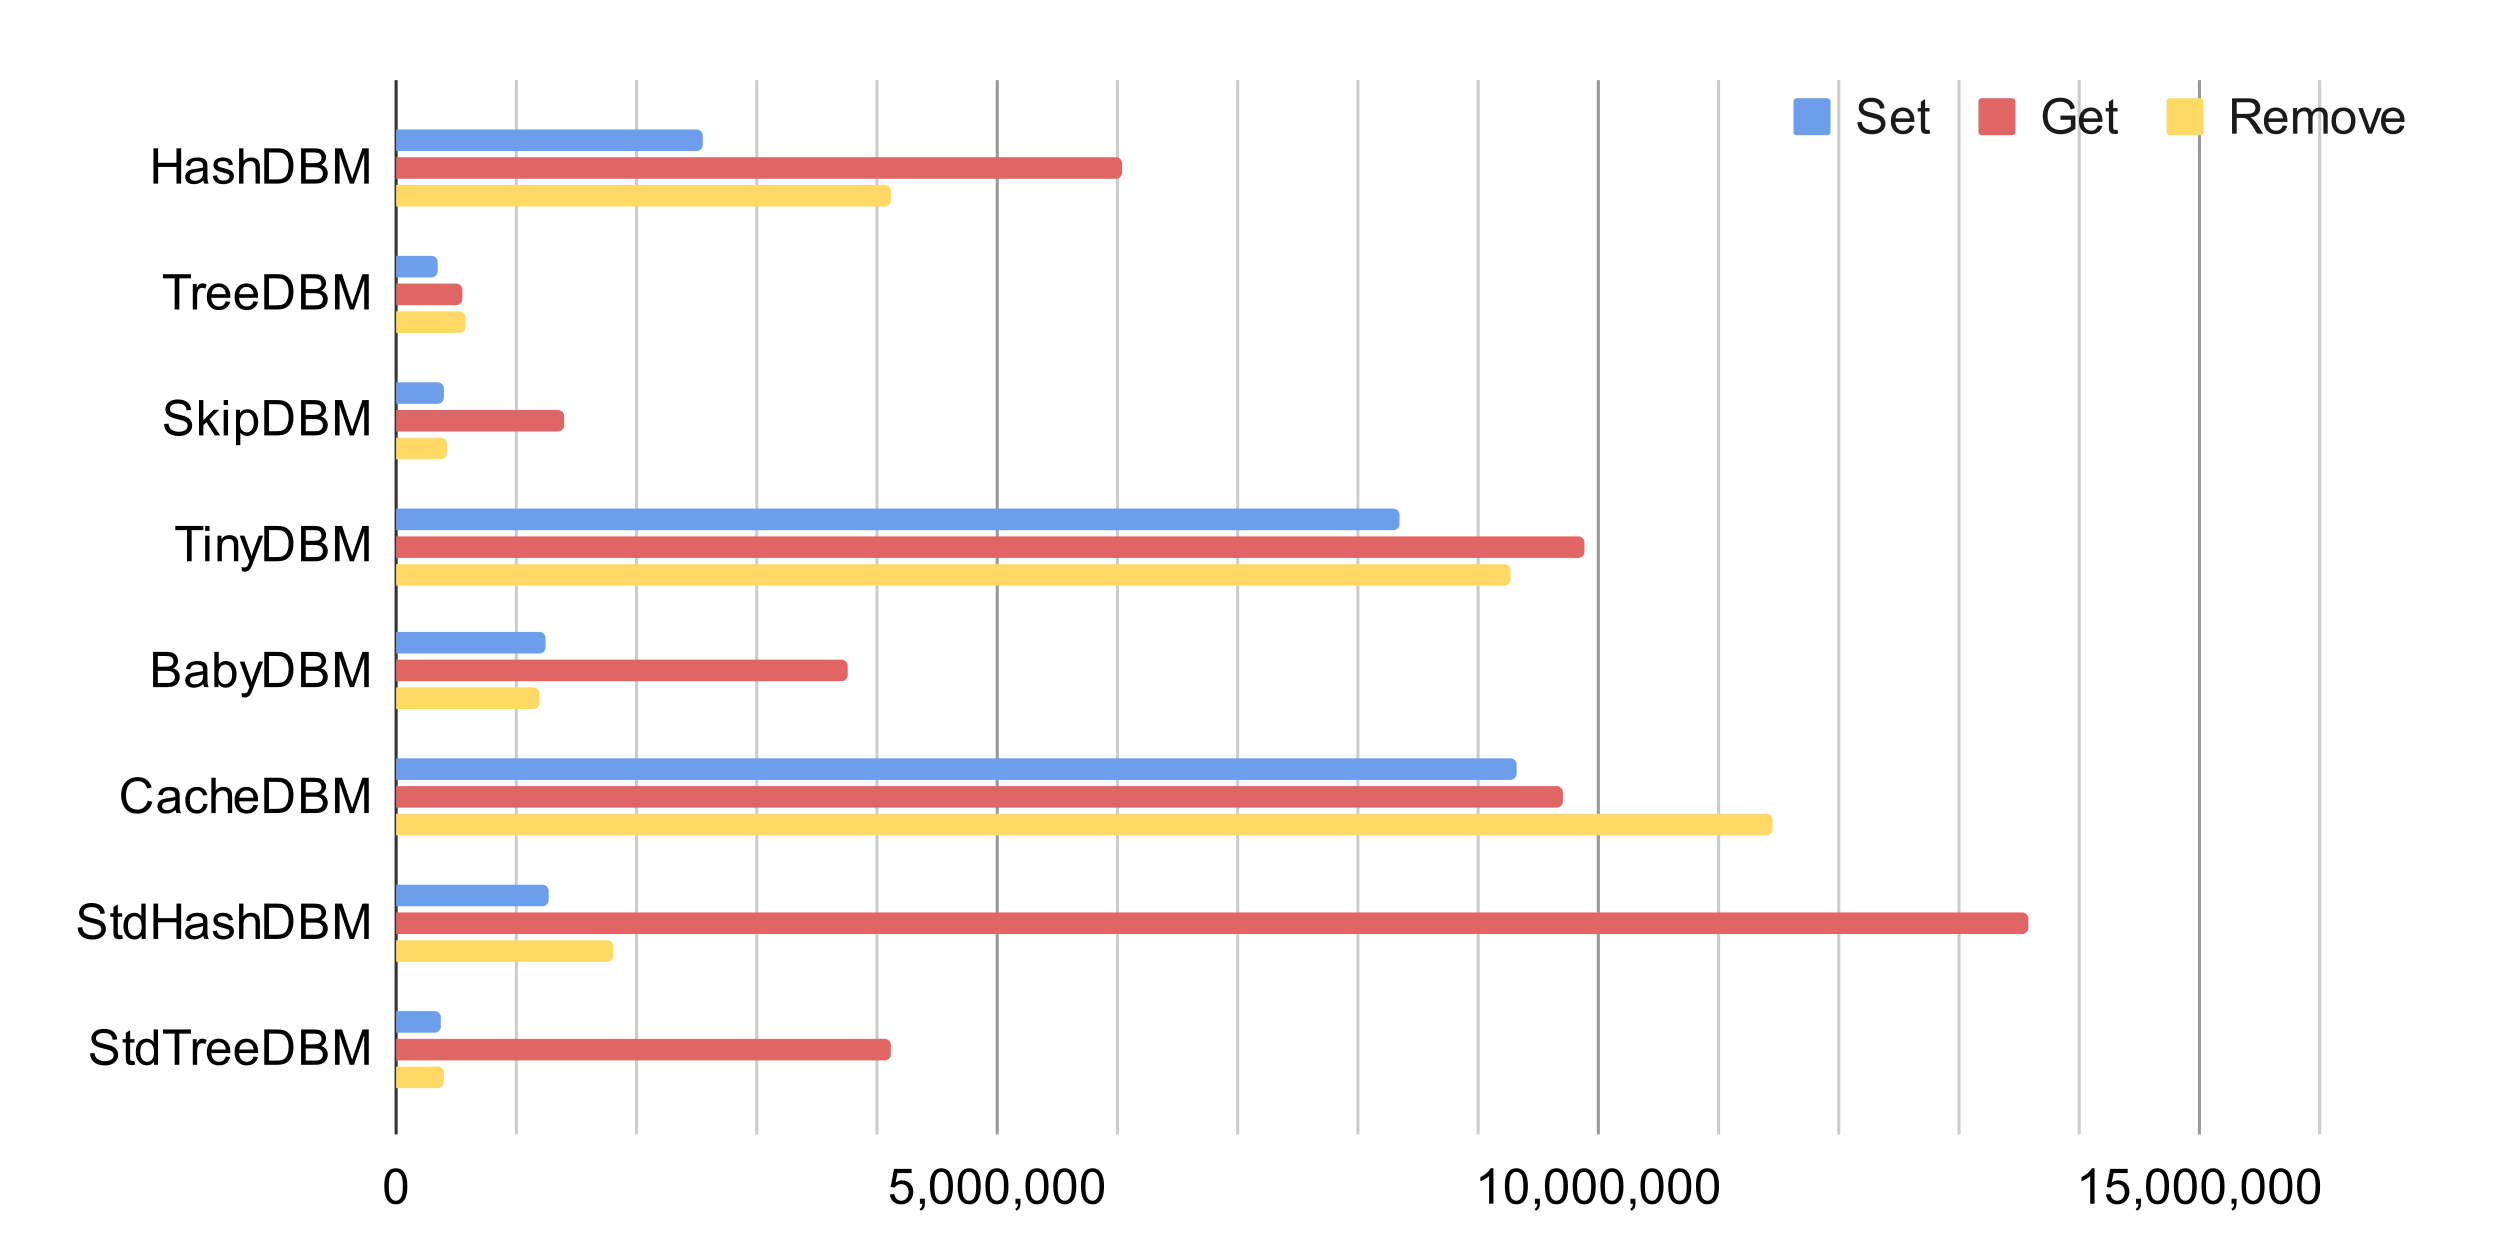 <svg version="1.1" viewBox="0.0 0.0 811.0 402.0" fill="none" stroke="none" stroke-linecap="square" stroke-miterlimit="10" width="811" height="402" xmlns:xlink="http://www.w3.org/1999/xlink" xmlns="http://www.w3.org/2000/svg"><path fill="#ffffff" d="M0 0L811.0 0L811.0 402.0L0 402.0L0 0Z" fill-rule="nonzero"/><path stroke="#333333" stroke-width="1.0" stroke-linecap="butt" d="M128.5 26.5L128.5 367.5" fill-rule="nonzero"/><path stroke="#999999" stroke-width="1.0" stroke-linecap="butt" d="M323.5 26.5L323.5 367.5" fill-rule="nonzero"/><path stroke="#999999" stroke-width="1.0" stroke-linecap="butt" d="M518.5 26.5L518.5 367.5" fill-rule="nonzero"/><path stroke="#999999" stroke-width="1.0" stroke-linecap="butt" d="M713.5 26.5L713.5 367.5" fill-rule="nonzero"/><path stroke="#cccccc" stroke-width="1.0" stroke-linecap="butt" d="M167.5 26.5L167.5 367.5" fill-rule="nonzero"/><path stroke="#cccccc" stroke-width="1.0" stroke-linecap="butt" d="M206.5 26.5L206.5 367.5" fill-rule="nonzero"/><path stroke="#cccccc" stroke-width="1.0" stroke-linecap="butt" d="M245.5 26.5L245.5 367.5" fill-rule="nonzero"/><path stroke="#cccccc" stroke-width="1.0" stroke-linecap="butt" d="M284.5 26.5L284.5 367.5" fill-rule="nonzero"/><path stroke="#cccccc" stroke-width="1.0" stroke-linecap="butt" d="M362.5 26.5L362.5 367.5" fill-rule="nonzero"/><path stroke="#cccccc" stroke-width="1.0" stroke-linecap="butt" d="M401.5 26.5L401.5 367.5" fill-rule="nonzero"/><path stroke="#cccccc" stroke-width="1.0" stroke-linecap="butt" d="M440.5 26.5L440.5 367.5" fill-rule="nonzero"/><path stroke="#cccccc" stroke-width="1.0" stroke-linecap="butt" d="M479.5 26.5L479.5 367.5" fill-rule="nonzero"/><path stroke="#cccccc" stroke-width="1.0" stroke-linecap="butt" d="M557.5 26.5L557.5 367.5" fill-rule="nonzero"/><path stroke="#cccccc" stroke-width="1.0" stroke-linecap="butt" d="M596.5 26.5L596.5 367.5" fill-rule="nonzero"/><path stroke="#cccccc" stroke-width="1.0" stroke-linecap="butt" d="M635.5 26.5L635.5 367.5" fill-rule="nonzero"/><path stroke="#cccccc" stroke-width="1.0" stroke-linecap="butt" d="M674.5 26.5L674.5 367.5" fill-rule="nonzero"/><path stroke="#cccccc" stroke-width="1.0" stroke-linecap="butt" d="M752.5 26.5L752.5 367.5" fill-rule="nonzero"/><clipPath id="id_0"><path d="M128.5 26.5L791.5 26.5L791.5 367.486L128.5 367.486L128.5 26.5Z" clip-rule="nonzero"/></clipPath><path stroke="#000000" stroke-width="2.0" stroke-linecap="butt" stroke-opacity="0.0" clip-path="url(#id_0)" d="M128.0 49.0L128.0 42.0L226.0 42.0C227.105 42.0 228.0 42.895 228.0 44.0L228.0 47.0C228.0 48.105 227.105 49.0 226.0 49.0Z" fill-rule="nonzero"/><path fill="#6d9eeb" clip-path="url(#id_0)" d="M128.0 49.0L128.0 42.0L226.0 42.0C227.105 42.0 228.0 42.895 228.0 44.0L228.0 47.0C228.0 48.105 227.105 49.0 226.0 49.0Z" fill-rule="nonzero"/><path stroke="#000000" stroke-width="2.0" stroke-linecap="butt" stroke-opacity="0.0" clip-path="url(#id_0)" d="M128.0 90.0L128.0 83.0L140.0 83.0C141.105 83.0 142.0 83.895 142.0 85.0L142.0 88.0C142.0 89.105 141.105 90.0 140.0 90.0Z" fill-rule="nonzero"/><path fill="#6d9eeb" clip-path="url(#id_0)" d="M128.0 90.0L128.0 83.0L140.0 83.0C141.105 83.0 142.0 83.895 142.0 85.0L142.0 88.0C142.0 89.105 141.105 90.0 140.0 90.0Z" fill-rule="nonzero"/><path stroke="#000000" stroke-width="2.0" stroke-linecap="butt" stroke-opacity="0.0" clip-path="url(#id_0)" d="M128.0 131.0L128.0 124.0L142.0 124.0C143.105 124.0 144.0 124.895 144.0 126.0L144.0 129.0C144.0 130.105 143.105 131.0 142.0 131.0Z" fill-rule="nonzero"/><path fill="#6d9eeb" clip-path="url(#id_0)" d="M128.0 131.0L128.0 124.0L142.0 124.0C143.105 124.0 144.0 124.895 144.0 126.0L144.0 129.0C144.0 130.105 143.105 131.0 142.0 131.0Z" fill-rule="nonzero"/><path stroke="#000000" stroke-width="2.0" stroke-linecap="butt" stroke-opacity="0.0" clip-path="url(#id_0)" d="M128.0 172.0L128.0 165.0L452.0 165.0C453.105 165.0 454.0 165.895 454.0 167.0L454.0 170.0C454.0 171.105 453.105 172.0 452.0 172.0Z" fill-rule="nonzero"/><path fill="#6d9eeb" clip-path="url(#id_0)" d="M128.0 172.0L128.0 165.0L452.0 165.0C453.105 165.0 454.0 165.895 454.0 167.0L454.0 170.0C454.0 171.105 453.105 172.0 452.0 172.0Z" fill-rule="nonzero"/><path stroke="#000000" stroke-width="2.0" stroke-linecap="butt" stroke-opacity="0.0" clip-path="url(#id_0)" d="M128.0 212.0L128.0 205.0L175.0 205.0C176.105 205.0 177.0 205.895 177.0 207.0L177.0 210.0C177.0 211.105 176.105 212.0 175.0 212.0Z" fill-rule="nonzero"/><path fill="#6d9eeb" clip-path="url(#id_0)" d="M128.0 212.0L128.0 205.0L175.0 205.0C176.105 205.0 177.0 205.895 177.0 207.0L177.0 210.0C177.0 211.105 176.105 212.0 175.0 212.0Z" fill-rule="nonzero"/><path stroke="#000000" stroke-width="2.0" stroke-linecap="butt" stroke-opacity="0.0" clip-path="url(#id_0)" d="M128.0 253.0L128.0 246.0L490.0 246.0C491.105 246.0 492.0 246.895 492.0 248.0L492.0 251.0C492.0 252.105 491.105 253.0 490.0 253.0Z" fill-rule="nonzero"/><path fill="#6d9eeb" clip-path="url(#id_0)" d="M128.0 253.0L128.0 246.0L490.0 246.0C491.105 246.0 492.0 246.895 492.0 248.0L492.0 251.0C492.0 252.105 491.105 253.0 490.0 253.0Z" fill-rule="nonzero"/><path stroke="#000000" stroke-width="2.0" stroke-linecap="butt" stroke-opacity="0.0" clip-path="url(#id_0)" d="M128.0 294.0L128.0 287.0L176.0 287.0C177.105 287.0 178.0 287.895 178.0 289.0L178.0 292.0C178.0 293.105 177.105 294.0 176.0 294.0Z" fill-rule="nonzero"/><path fill="#6d9eeb" clip-path="url(#id_0)" d="M128.0 294.0L128.0 287.0L176.0 287.0C177.105 287.0 178.0 287.895 178.0 289.0L178.0 292.0C178.0 293.105 177.105 294.0 176.0 294.0Z" fill-rule="nonzero"/><path stroke="#000000" stroke-width="2.0" stroke-linecap="butt" stroke-opacity="0.0" clip-path="url(#id_0)" d="M128.0 335.0L128.0 328.0L141.0 328.0C142.105 328.0 143.0 328.895 143.0 330.0L143.0 333.0C143.0 334.105 142.105 335.0 141.0 335.0Z" fill-rule="nonzero"/><path fill="#6d9eeb" clip-path="url(#id_0)" d="M128.0 335.0L128.0 328.0L141.0 328.0C142.105 328.0 143.0 328.895 143.0 330.0L143.0 333.0C143.0 334.105 142.105 335.0 141.0 335.0Z" fill-rule="nonzero"/><path stroke="#000000" stroke-width="2.0" stroke-linecap="butt" stroke-opacity="0.0" clip-path="url(#id_0)" d="M128.0 58.0L128.0 51.0L362.0 51.0C363.105 51.0 364.0 51.895 364.0 53.0L364.0 56.0C364.0 57.105 363.105 58.0 362.0 58.0Z" fill-rule="nonzero"/><path fill="#e06666" clip-path="url(#id_0)" d="M128.0 58.0L128.0 51.0L362.0 51.0C363.105 51.0 364.0 51.895 364.0 53.0L364.0 56.0C364.0 57.105 363.105 58.0 362.0 58.0Z" fill-rule="nonzero"/><path stroke="#000000" stroke-width="2.0" stroke-linecap="butt" stroke-opacity="0.0" clip-path="url(#id_0)" d="M128.0 99.0L128.0 92.0L148.0 92.0C149.105 92.0 150.0 92.895 150.0 94.0L150.0 97.0C150.0 98.105 149.105 99.0 148.0 99.0Z" fill-rule="nonzero"/><path fill="#e06666" clip-path="url(#id_0)" d="M128.0 99.0L128.0 92.0L148.0 92.0C149.105 92.0 150.0 92.895 150.0 94.0L150.0 97.0C150.0 98.105 149.105 99.0 148.0 99.0Z" fill-rule="nonzero"/><path stroke="#000000" stroke-width="2.0" stroke-linecap="butt" stroke-opacity="0.0" clip-path="url(#id_0)" d="M128.0 140.0L128.0 133.0L181.0 133.0C182.105 133.0 183.0 133.895 183.0 135.0L183.0 138.0C183.0 139.105 182.105 140.0 181.0 140.0Z" fill-rule="nonzero"/><path fill="#e06666" clip-path="url(#id_0)" d="M128.0 140.0L128.0 133.0L181.0 133.0C182.105 133.0 183.0 133.895 183.0 135.0L183.0 138.0C183.0 139.105 182.105 140.0 181.0 140.0Z" fill-rule="nonzero"/><path stroke="#000000" stroke-width="2.0" stroke-linecap="butt" stroke-opacity="0.0" clip-path="url(#id_0)" d="M128.0 181.0L128.0 174.0L512.0 174.0C513.105 174.0 514.0 174.895 514.0 176.0L514.0 179.0C514.0 180.105 513.105 181.0 512.0 181.0Z" fill-rule="nonzero"/><path fill="#e06666" clip-path="url(#id_0)" d="M128.0 181.0L128.0 174.0L512.0 174.0C513.105 174.0 514.0 174.895 514.0 176.0L514.0 179.0C514.0 180.105 513.105 181.0 512.0 181.0Z" fill-rule="nonzero"/><path stroke="#000000" stroke-width="2.0" stroke-linecap="butt" stroke-opacity="0.0" clip-path="url(#id_0)" d="M128.0 221.0L128.0 214.0L273.0 214.0C274.105 214.0 275.0 214.895 275.0 216.0L275.0 219.0C275.0 220.105 274.105 221.0 273.0 221.0Z" fill-rule="nonzero"/><path fill="#e06666" clip-path="url(#id_0)" d="M128.0 221.0L128.0 214.0L273.0 214.0C274.105 214.0 275.0 214.895 275.0 216.0L275.0 219.0C275.0 220.105 274.105 221.0 273.0 221.0Z" fill-rule="nonzero"/><path stroke="#000000" stroke-width="2.0" stroke-linecap="butt" stroke-opacity="0.0" clip-path="url(#id_0)" d="M128.0 262.0L128.0 255.0L505.0 255.0C506.105 255.0 507.0 255.895 507.0 257.0L507.0 260.0C507.0 261.105 506.105 262.0 505.0 262.0Z" fill-rule="nonzero"/><path fill="#e06666" clip-path="url(#id_0)" d="M128.0 262.0L128.0 255.0L505.0 255.0C506.105 255.0 507.0 255.895 507.0 257.0L507.0 260.0C507.0 261.105 506.105 262.0 505.0 262.0Z" fill-rule="nonzero"/><path stroke="#000000" stroke-width="2.0" stroke-linecap="butt" stroke-opacity="0.0" clip-path="url(#id_0)" d="M128.0 303.0L128.0 296.0L656.0 296.0C657.105 296.0 658.0 296.895 658.0 298.0L658.0 301.0C658.0 302.105 657.105 303.0 656.0 303.0Z" fill-rule="nonzero"/><path fill="#e06666" clip-path="url(#id_0)" d="M128.0 303.0L128.0 296.0L656.0 296.0C657.105 296.0 658.0 296.895 658.0 298.0L658.0 301.0C658.0 302.105 657.105 303.0 656.0 303.0Z" fill-rule="nonzero"/><path stroke="#000000" stroke-width="2.0" stroke-linecap="butt" stroke-opacity="0.0" clip-path="url(#id_0)" d="M128.0 344.0L128.0 337.0L287.0 337.0C288.105 337.0 289.0 337.895 289.0 339.0L289.0 342.0C289.0 343.105 288.105 344.0 287.0 344.0Z" fill-rule="nonzero"/><path fill="#e06666" clip-path="url(#id_0)" d="M128.0 344.0L128.0 337.0L287.0 337.0C288.105 337.0 289.0 337.895 289.0 339.0L289.0 342.0C289.0 343.105 288.105 344.0 287.0 344.0Z" fill-rule="nonzero"/><path stroke="#000000" stroke-width="2.0" stroke-linecap="butt" stroke-opacity="0.0" clip-path="url(#id_0)" d="M128.0 67.0L128.0 60.0L287.0 60.0C288.105 60.0 289.0 60.895 289.0 62.0L289.0 65.0C289.0 66.105 288.105 67.0 287.0 67.0Z" fill-rule="nonzero"/><path fill="#ffd966" clip-path="url(#id_0)" d="M128.0 67.0L128.0 60.0L287.0 60.0C288.105 60.0 289.0 60.895 289.0 62.0L289.0 65.0C289.0 66.105 288.105 67.0 287.0 67.0Z" fill-rule="nonzero"/><path stroke="#000000" stroke-width="2.0" stroke-linecap="butt" stroke-opacity="0.0" clip-path="url(#id_0)" d="M128.0 108.0L128.0 101.0L149.0 101.0C150.105 101.0 151.0 101.895 151.0 103.0L151.0 106.0C151.0 107.105 150.105 108.0 149.0 108.0Z" fill-rule="nonzero"/><path fill="#ffd966" clip-path="url(#id_0)" d="M128.0 108.0L128.0 101.0L149.0 101.0C150.105 101.0 151.0 101.895 151.0 103.0L151.0 106.0C151.0 107.105 150.105 108.0 149.0 108.0Z" fill-rule="nonzero"/><path stroke="#000000" stroke-width="2.0" stroke-linecap="butt" stroke-opacity="0.0" clip-path="url(#id_0)" d="M128.0 149.0L128.0 142.0L143.0 142.0C144.105 142.0 145.0 142.895 145.0 144.0L145.0 147.0C145.0 148.105 144.105 149.0 143.0 149.0Z" fill-rule="nonzero"/><path fill="#ffd966" clip-path="url(#id_0)" d="M128.0 149.0L128.0 142.0L143.0 142.0C144.105 142.0 145.0 142.895 145.0 144.0L145.0 147.0C145.0 148.105 144.105 149.0 143.0 149.0Z" fill-rule="nonzero"/><path stroke="#000000" stroke-width="2.0" stroke-linecap="butt" stroke-opacity="0.0" clip-path="url(#id_0)" d="M128.0 190.0L128.0 183.0L488.0 183.0C489.105 183.0 490.0 183.895 490.0 185.0L490.0 188.0C490.0 189.105 489.105 190.0 488.0 190.0Z" fill-rule="nonzero"/><path fill="#ffd966" clip-path="url(#id_0)" d="M128.0 190.0L128.0 183.0L488.0 183.0C489.105 183.0 490.0 183.895 490.0 185.0L490.0 188.0C490.0 189.105 489.105 190.0 488.0 190.0Z" fill-rule="nonzero"/><path stroke="#000000" stroke-width="2.0" stroke-linecap="butt" stroke-opacity="0.0" clip-path="url(#id_0)" d="M128.0 230.0L128.0 223.0L173.0 223.0C174.105 223.0 175.0 223.895 175.0 225.0L175.0 228.0C175.0 229.105 174.105 230.0 173.0 230.0Z" fill-rule="nonzero"/><path fill="#ffd966" clip-path="url(#id_0)" d="M128.0 230.0L128.0 223.0L173.0 223.0C174.105 223.0 175.0 223.895 175.0 225.0L175.0 228.0C175.0 229.105 174.105 230.0 173.0 230.0Z" fill-rule="nonzero"/><path stroke="#000000" stroke-width="2.0" stroke-linecap="butt" stroke-opacity="0.0" clip-path="url(#id_0)" d="M128.0 271.0L128.0 264.0L573.0 264.0C574.105 264.0 575.0 264.895 575.0 266.0L575.0 269.0C575.0 270.105 574.105 271.0 573.0 271.0Z" fill-rule="nonzero"/><path fill="#ffd966" clip-path="url(#id_0)" d="M128.0 271.0L128.0 264.0L573.0 264.0C574.105 264.0 575.0 264.895 575.0 266.0L575.0 269.0C575.0 270.105 574.105 271.0 573.0 271.0Z" fill-rule="nonzero"/><path stroke="#000000" stroke-width="2.0" stroke-linecap="butt" stroke-opacity="0.0" clip-path="url(#id_0)" d="M128.0 312.0L128.0 305.0L197.0 305.0C198.105 305.0 199.0 305.895 199.0 307.0L199.0 310.0C199.0 311.105 198.105 312.0 197.0 312.0Z" fill-rule="nonzero"/><path fill="#ffd966" clip-path="url(#id_0)" d="M128.0 312.0L128.0 305.0L197.0 305.0C198.105 305.0 199.0 305.895 199.0 307.0L199.0 310.0C199.0 311.105 198.105 312.0 197.0 312.0Z" fill-rule="nonzero"/><path stroke="#000000" stroke-width="2.0" stroke-linecap="butt" stroke-opacity="0.0" clip-path="url(#id_0)" d="M128.0 353.0L128.0 346.0L142.0 346.0C143.105 346.0 144.0 346.895 144.0 348.0L144.0 351.0C144.0 352.105 143.105 353.0 142.0 353.0Z" fill-rule="nonzero"/><path fill="#ffd966" clip-path="url(#id_0)" d="M128.0 353.0L128.0 346.0L142.0 346.0C143.105 346.0 144.0 346.895 144.0 348.0L144.0 351.0C144.0 352.105 143.105 353.0 142.0 353.0Z" fill-rule="nonzero"/><path fill="#000000" d="M49.781 59.565L49.781 48.112L51.297 48.112L51.297 52.815L57.25 52.815L57.25 48.112L58.766 48.112L58.766 59.565L57.25 59.565L57.25 54.158L51.297 54.158L51.297 59.565L49.781 59.565ZM65.969 58.533Q65.188 59.205 64.469 59.487Q63.75 59.752 62.922 59.752Q61.547 59.752 60.812 59.08Q60.078 58.408 60.078 57.377Q60.078 56.768 60.359 56.268Q60.641 55.752 61.078 55.455Q61.531 55.143 62.094 54.987Q62.516 54.877 63.344 54.783Q65.047 54.58 65.859 54.299Q65.859 54.002 65.859 53.924Q65.859 53.065 65.469 52.721Q64.922 52.237 63.859 52.237Q62.875 52.237 62.391 52.596Q61.922 52.94 61.703 53.815L60.328 53.627Q60.516 52.752 60.938 52.205Q61.375 51.658 62.188 51.377Q63.0 51.08 64.062 51.08Q65.125 51.08 65.781 51.33Q66.453 51.58 66.766 51.955Q67.078 52.33 67.203 52.908Q67.281 53.268 67.281 54.205L67.281 56.08Q67.281 58.049 67.359 58.565Q67.453 59.08 67.719 59.565L66.25 59.565Q66.031 59.127 65.969 58.533ZM65.859 55.393Q65.094 55.705 63.562 55.924Q62.688 56.049 62.328 56.205Q61.969 56.362 61.766 56.674Q61.578 56.971 61.578 57.33Q61.578 57.893 62.0 58.268Q62.438 58.643 63.25 58.643Q64.062 58.643 64.688 58.299Q65.328 57.94 65.625 57.315Q65.859 56.846 65.859 55.908L65.859 55.393ZM69.0 57.08L70.391 56.862Q70.5 57.705 71.031 58.158Q71.578 58.596 72.531 58.596Q73.5 58.596 73.969 58.205Q74.438 57.799 74.438 57.268Q74.438 56.799 74.031 56.518Q73.734 56.33 72.594 56.049Q71.047 55.658 70.438 55.377Q69.844 55.08 69.531 54.58Q69.234 54.08 69.234 53.471Q69.234 52.908 69.484 52.44Q69.734 51.971 70.172 51.658Q70.5 51.408 71.062 51.252Q71.641 51.08 72.281 51.08Q73.266 51.08 74.0 51.362Q74.734 51.643 75.078 52.127Q75.438 52.596 75.578 53.408L74.203 53.596Q74.109 52.955 73.656 52.596Q73.203 52.237 72.391 52.237Q71.422 52.237 71.0 52.565Q70.594 52.877 70.594 53.299Q70.594 53.58 70.766 53.799Q70.938 54.018 71.297 54.174Q71.516 54.252 72.547 54.533Q74.031 54.924 74.625 55.19Q75.219 55.44 75.547 55.924Q75.891 56.408 75.891 57.127Q75.891 57.83 75.469 58.455Q75.062 59.065 74.281 59.408Q73.516 59.752 72.547 59.752Q70.922 59.752 70.078 59.08Q69.234 58.408 69.0 57.08ZM77.562 59.565L77.562 48.112L78.969 48.112L78.969 52.221Q79.953 51.08 81.453 51.08Q82.375 51.08 83.047 51.44Q83.734 51.799 84.016 52.44Q84.312 53.08 84.312 54.299L84.312 59.565L82.906 59.565L82.906 54.299Q82.906 53.252 82.453 52.768Q82.0 52.283 81.156 52.283Q80.531 52.283 79.984 52.612Q79.438 52.94 79.203 53.502Q78.969 54.049 78.969 55.018L78.969 59.565L77.562 59.565ZM85.734 59.565L85.734 48.112L89.688 48.112Q91.016 48.112 91.719 48.268Q92.703 48.502 93.406 49.096Q94.312 49.862 94.75 51.049Q95.203 52.237 95.203 53.768Q95.203 55.08 94.891 56.096Q94.594 57.096 94.109 57.752Q93.641 58.408 93.078 58.799Q92.516 59.174 91.703 59.377Q90.906 59.565 89.875 59.565L85.734 59.565ZM87.25 58.205L89.703 58.205Q90.828 58.205 91.469 58.002Q92.125 57.783 92.5 57.408Q93.047 56.862 93.344 55.955Q93.641 55.049 93.641 53.752Q93.641 51.955 93.047 50.987Q92.469 50.018 91.625 49.69Q91.016 49.455 89.656 49.455L87.25 49.455L87.25 58.205ZM97.672 59.565L97.672 48.112L101.969 48.112Q103.281 48.112 104.078 48.455Q104.875 48.799 105.312 49.533Q105.766 50.252 105.766 51.033Q105.766 51.768 105.359 52.424Q104.969 53.065 104.172 53.471Q105.203 53.768 105.766 54.502Q106.328 55.237 106.328 56.237Q106.328 57.049 105.984 57.737Q105.641 58.424 105.141 58.799Q104.641 59.174 103.891 59.377Q103.141 59.565 102.047 59.565L97.672 59.565ZM99.188 52.924L101.672 52.924Q102.672 52.924 103.109 52.783Q103.688 52.612 103.984 52.221Q104.281 51.815 104.281 51.221Q104.281 50.643 104.0 50.221Q103.734 49.783 103.219 49.627Q102.719 49.455 101.484 49.455L99.188 49.455L99.188 52.924ZM99.188 58.205L102.047 58.205Q102.781 58.205 103.078 58.158Q103.594 58.065 103.938 57.846Q104.297 57.627 104.516 57.205Q104.75 56.783 104.75 56.237Q104.75 55.596 104.422 55.127Q104.094 54.658 103.516 54.471Q102.938 54.268 101.844 54.268L99.188 54.268L99.188 58.205ZM108.688 59.565L108.688 48.112L110.969 48.112L113.688 56.221Q114.062 57.346 114.234 57.908Q114.422 57.283 114.844 56.08L117.578 48.112L119.625 48.112L119.625 59.565L118.156 59.565L118.156 49.971L114.828 59.565L113.469 59.565L110.156 49.815L110.156 59.565L108.688 59.565Z" fill-rule="nonzero"/><path fill="#000000" d="M56.656 100.401L56.656 90.292L52.875 90.292L52.875 88.948L61.953 88.948L61.953 90.292L58.172 90.292L58.172 100.401L56.656 100.401ZM62.547 100.401L62.547 92.104L63.812 92.104L63.812 93.354Q64.297 92.479 64.703 92.198Q65.109 91.917 65.609 91.917Q66.312 91.917 67.047 92.37L66.562 93.667Q66.047 93.37 65.531 93.37Q65.078 93.37 64.703 93.651Q64.344 93.917 64.188 94.417Q63.953 95.167 63.953 96.058L63.953 100.401L62.547 100.401ZM73.234 97.729L74.688 97.901Q74.344 99.183 73.406 99.886Q72.484 100.589 71.047 100.589Q69.219 100.589 68.156 99.464Q67.094 98.339 67.094 96.323Q67.094 94.229 68.172 93.073Q69.25 91.917 70.969 91.917Q72.625 91.917 73.672 93.058Q74.734 94.183 74.734 96.229Q74.734 96.354 74.734 96.604L68.547 96.604Q68.625 97.979 69.312 98.714Q70.016 99.433 71.047 99.433Q71.828 99.433 72.375 99.026Q72.922 98.62 73.234 97.729ZM68.625 95.448L73.25 95.448Q73.156 94.401 72.719 93.886Q72.047 93.073 70.984 93.073Q70.016 93.073 69.344 93.729Q68.688 94.37 68.625 95.448ZM82.234 97.729L83.688 97.901Q83.344 99.183 82.406 99.886Q81.484 100.589 80.047 100.589Q78.219 100.589 77.156 99.464Q76.094 98.339 76.094 96.323Q76.094 94.229 77.172 93.073Q78.25 91.917 79.969 91.917Q81.625 91.917 82.672 93.058Q83.734 94.183 83.734 96.229Q83.734 96.354 83.734 96.604L77.547 96.604Q77.625 97.979 78.312 98.714Q79.016 99.433 80.047 99.433Q80.828 99.433 81.375 99.026Q81.922 98.62 82.234 97.729ZM77.625 95.448L82.25 95.448Q82.156 94.401 81.719 93.886Q81.047 93.073 79.984 93.073Q79.016 93.073 78.344 93.729Q77.688 94.37 77.625 95.448ZM85.734 100.401L85.734 88.948L89.688 88.948Q91.016 88.948 91.719 89.104Q92.703 89.339 93.406 89.933Q94.312 90.698 94.75 91.886Q95.203 93.073 95.203 94.604Q95.203 95.917 94.891 96.933Q94.594 97.933 94.109 98.589Q93.641 99.245 93.078 99.636Q92.516 100.011 91.703 100.214Q90.906 100.401 89.875 100.401L85.734 100.401ZM87.25 99.042L89.703 99.042Q90.828 99.042 91.469 98.839Q92.125 98.62 92.5 98.245Q93.047 97.698 93.344 96.792Q93.641 95.886 93.641 94.589Q93.641 92.792 93.047 91.823Q92.469 90.854 91.625 90.526Q91.016 90.292 89.656 90.292L87.25 90.292L87.25 99.042ZM97.672 100.401L97.672 88.948L101.969 88.948Q103.281 88.948 104.078 89.292Q104.875 89.636 105.312 90.37Q105.766 91.089 105.766 91.87Q105.766 92.604 105.359 93.261Q104.969 93.901 104.172 94.308Q105.203 94.604 105.766 95.339Q106.328 96.073 106.328 97.073Q106.328 97.886 105.984 98.573Q105.641 99.261 105.141 99.636Q104.641 100.011 103.891 100.214Q103.141 100.401 102.047 100.401L97.672 100.401ZM99.188 93.761L101.672 93.761Q102.672 93.761 103.109 93.62Q103.688 93.448 103.984 93.058Q104.281 92.651 104.281 92.058Q104.281 91.479 104.0 91.058Q103.734 90.62 103.219 90.464Q102.719 90.292 101.484 90.292L99.188 90.292L99.188 93.761ZM99.188 99.042L102.047 99.042Q102.781 99.042 103.078 98.995Q103.594 98.901 103.938 98.683Q104.297 98.464 104.516 98.042Q104.75 97.62 104.75 97.073Q104.75 96.433 104.422 95.964Q104.094 95.495 103.516 95.308Q102.938 95.104 101.844 95.104L99.188 95.104L99.188 99.042ZM108.688 100.401L108.688 88.948L110.969 88.948L113.688 97.058Q114.062 98.183 114.234 98.745Q114.422 98.12 114.844 96.917L117.578 88.948L119.625 88.948L119.625 100.401L118.156 100.401L118.156 90.808L114.828 100.401L113.469 100.401L110.156 90.651L110.156 100.401L108.688 100.401Z" fill-rule="nonzero"/><path fill="#000000" d="M53.219 137.55L54.656 137.425Q54.75 138.285 55.125 138.847Q55.5 139.394 56.281 139.738Q57.062 140.066 58.031 140.066Q58.906 140.066 59.562 139.816Q60.234 139.55 60.547 139.113Q60.875 138.66 60.875 138.129Q60.875 137.582 60.562 137.191Q60.25 136.785 59.531 136.504Q59.078 136.332 57.5 135.957Q55.922 135.566 55.281 135.238Q54.469 134.8 54.062 134.175Q53.656 133.535 53.656 132.738Q53.656 131.879 54.141 131.129Q54.641 130.363 55.578 129.972Q56.531 129.582 57.688 129.582Q58.969 129.582 59.938 130.004Q60.906 130.41 61.422 131.207Q61.953 132.004 62.0 133.004L60.547 133.113Q60.422 132.035 59.75 131.488Q59.078 130.925 57.75 130.925Q56.375 130.925 55.75 131.425Q55.125 131.925 55.125 132.644Q55.125 133.254 55.562 133.66Q56.0 134.05 57.844 134.472Q59.703 134.894 60.391 135.207Q61.391 135.66 61.859 136.379Q62.344 137.082 62.344 138.004Q62.344 138.91 61.812 139.722Q61.297 140.535 60.312 140.988Q59.328 141.441 58.109 141.441Q56.547 141.441 55.5 140.988Q54.453 140.519 53.844 139.613Q53.25 138.707 53.219 137.55ZM64.562 141.238L64.562 129.785L65.969 129.785L65.969 136.316L69.297 132.941L71.125 132.941L67.953 136.019L71.438 141.238L69.703 141.238L66.969 136.988L65.969 137.941L65.969 141.238L64.562 141.238ZM72.562 131.394L72.562 129.785L73.969 129.785L73.969 131.394L72.562 131.394ZM72.562 141.238L72.562 132.941L73.969 132.941L73.969 141.238L72.562 141.238ZM76.562 144.425L76.562 132.941L77.844 132.941L77.844 134.019Q78.297 133.379 78.859 133.066Q79.438 132.754 80.25 132.754Q81.312 132.754 82.125 133.3Q82.938 133.847 83.344 134.847Q83.766 135.832 83.766 137.019Q83.766 138.3 83.297 139.316Q82.844 140.332 81.969 140.879Q81.109 141.425 80.141 141.425Q79.438 141.425 78.875 141.129Q78.328 140.832 77.969 140.379L77.969 144.425L76.562 144.425ZM77.828 137.129Q77.828 138.738 78.469 139.504Q79.125 140.269 80.047 140.269Q80.984 140.269 81.656 139.472Q82.328 138.675 82.328 137.019Q82.328 135.425 81.672 134.644Q81.016 133.847 80.109 133.847Q79.219 133.847 78.516 134.691Q77.828 135.535 77.828 137.129ZM85.734 141.238L85.734 129.785L89.688 129.785Q91.016 129.785 91.719 129.941Q92.703 130.175 93.406 130.769Q94.312 131.535 94.75 132.722Q95.203 133.91 95.203 135.441Q95.203 136.754 94.891 137.769Q94.594 138.769 94.109 139.425Q93.641 140.082 93.078 140.472Q92.516 140.847 91.703 141.05Q90.906 141.238 89.875 141.238L85.734 141.238ZM87.25 139.879L89.703 139.879Q90.828 139.879 91.469 139.675Q92.125 139.457 92.5 139.082Q93.047 138.535 93.344 137.629Q93.641 136.722 93.641 135.425Q93.641 133.629 93.047 132.66Q92.469 131.691 91.625 131.363Q91.016 131.129 89.656 131.129L87.25 131.129L87.25 139.879ZM97.672 141.238L97.672 129.785L101.969 129.785Q103.281 129.785 104.078 130.129Q104.875 130.472 105.312 131.207Q105.766 131.925 105.766 132.707Q105.766 133.441 105.359 134.097Q104.969 134.738 104.172 135.144Q105.203 135.441 105.766 136.175Q106.328 136.91 106.328 137.91Q106.328 138.722 105.984 139.41Q105.641 140.097 105.141 140.472Q104.641 140.847 103.891 141.05Q103.141 141.238 102.047 141.238L97.672 141.238ZM99.188 134.597L101.672 134.597Q102.672 134.597 103.109 134.457Q103.688 134.285 103.984 133.894Q104.281 133.488 104.281 132.894Q104.281 132.316 104.0 131.894Q103.734 131.457 103.219 131.3Q102.719 131.129 101.484 131.129L99.188 131.129L99.188 134.597ZM99.188 139.879L102.047 139.879Q102.781 139.879 103.078 139.832Q103.594 139.738 103.938 139.519Q104.297 139.3 104.516 138.879Q104.75 138.457 104.75 137.91Q104.75 137.269 104.422 136.8Q104.094 136.332 103.516 136.144Q102.938 135.941 101.844 135.941L99.188 135.941L99.188 139.879ZM108.688 141.238L108.688 129.785L110.969 129.785L113.688 137.894Q114.062 139.019 114.234 139.582Q114.422 138.957 114.844 137.754L117.578 129.785L119.625 129.785L119.625 141.238L118.156 141.238L118.156 131.644L114.828 141.238L113.469 141.238L110.156 131.488L110.156 141.238L108.688 141.238Z" fill-rule="nonzero"/><path fill="#000000" d="M60.656 182.075L60.656 171.965L56.875 171.965L56.875 170.621L65.953 170.621L65.953 171.965L62.172 171.965L62.172 182.075L60.656 182.075ZM66.562 172.231L66.562 170.621L67.969 170.621L67.969 172.231L66.562 172.231ZM66.562 182.075L66.562 173.778L67.969 173.778L67.969 182.075L66.562 182.075ZM70.562 182.075L70.562 173.778L71.828 173.778L71.828 174.95Q72.734 173.59 74.469 173.59Q75.219 173.59 75.844 173.856Q76.469 174.121 76.781 174.559Q77.094 174.996 77.219 175.606Q77.297 175.996 77.297 176.965L77.297 182.075L75.891 182.075L75.891 177.028Q75.891 176.168 75.719 175.746Q75.562 175.309 75.141 175.059Q74.734 174.809 74.172 174.809Q73.266 174.809 72.609 175.387Q71.969 175.95 71.969 177.543L71.969 182.075L70.562 182.075ZM78.5 185.278L78.344 183.95Q78.797 184.075 79.141 184.075Q79.609 184.075 79.891 183.918Q80.172 183.762 80.359 183.481Q80.484 183.278 80.781 182.434Q80.828 182.325 80.906 182.09L77.766 173.778L79.281 173.778L81.0 178.575Q81.344 179.496 81.609 180.496Q81.844 179.528 82.188 178.606L83.953 173.778L85.359 173.778L82.203 182.215Q81.703 183.59 81.422 184.106Q81.047 184.793 80.562 185.121Q80.078 185.45 79.406 185.45Q79.0 185.45 78.5 185.278ZM85.734 182.075L85.734 170.621L89.688 170.621Q91.016 170.621 91.719 170.778Q92.703 171.012 93.406 171.606Q94.312 172.371 94.75 173.559Q95.203 174.746 95.203 176.278Q95.203 177.59 94.891 178.606Q94.594 179.606 94.109 180.262Q93.641 180.918 93.078 181.309Q92.516 181.684 91.703 181.887Q90.906 182.075 89.875 182.075L85.734 182.075ZM87.25 180.715L89.703 180.715Q90.828 180.715 91.469 180.512Q92.125 180.293 92.5 179.918Q93.047 179.371 93.344 178.465Q93.641 177.559 93.641 176.262Q93.641 174.465 93.047 173.496Q92.469 172.528 91.625 172.2Q91.016 171.965 89.656 171.965L87.25 171.965L87.25 180.715ZM97.672 182.075L97.672 170.621L101.969 170.621Q103.281 170.621 104.078 170.965Q104.875 171.309 105.312 172.043Q105.766 172.762 105.766 173.543Q105.766 174.278 105.359 174.934Q104.969 175.575 104.172 175.981Q105.203 176.278 105.766 177.012Q106.328 177.746 106.328 178.746Q106.328 179.559 105.984 180.246Q105.641 180.934 105.141 181.309Q104.641 181.684 103.891 181.887Q103.141 182.075 102.047 182.075L97.672 182.075ZM99.188 175.434L101.672 175.434Q102.672 175.434 103.109 175.293Q103.688 175.121 103.984 174.731Q104.281 174.325 104.281 173.731Q104.281 173.153 104.0 172.731Q103.734 172.293 103.219 172.137Q102.719 171.965 101.484 171.965L99.188 171.965L99.188 175.434ZM99.188 180.715L102.047 180.715Q102.781 180.715 103.078 180.668Q103.594 180.575 103.938 180.356Q104.297 180.137 104.516 179.715Q104.75 179.293 104.75 178.746Q104.75 178.106 104.422 177.637Q104.094 177.168 103.516 176.981Q102.938 176.778 101.844 176.778L99.188 176.778L99.188 180.715ZM108.688 182.075L108.688 170.621L110.969 170.621L113.688 178.731Q114.062 179.856 114.234 180.418Q114.422 179.793 114.844 178.59L117.578 170.621L119.625 170.621L119.625 182.075L118.156 182.075L118.156 172.481L114.828 182.075L113.469 182.075L110.156 172.325L110.156 182.075L108.688 182.075Z" fill-rule="nonzero"/><path fill="#000000" d="M49.672 222.911L49.672 211.458L53.969 211.458Q55.281 211.458 56.078 211.802Q56.875 212.146 57.312 212.88Q57.766 213.599 57.766 214.38Q57.766 215.114 57.359 215.771Q56.969 216.411 56.172 216.817Q57.203 217.114 57.766 217.849Q58.328 218.583 58.328 219.583Q58.328 220.396 57.984 221.083Q57.641 221.771 57.141 222.146Q56.641 222.521 55.891 222.724Q55.141 222.911 54.047 222.911L49.672 222.911ZM51.188 216.271L53.672 216.271Q54.672 216.271 55.109 216.13Q55.688 215.958 55.984 215.567Q56.281 215.161 56.281 214.567Q56.281 213.989 56.0 213.567Q55.734 213.13 55.219 212.974Q54.719 212.802 53.484 212.802L51.188 212.802L51.188 216.271ZM51.188 221.552L54.047 221.552Q54.781 221.552 55.078 221.505Q55.594 221.411 55.938 221.192Q56.297 220.974 56.516 220.552Q56.75 220.13 56.75 219.583Q56.75 218.942 56.422 218.474Q56.094 218.005 55.516 217.817Q54.938 217.614 53.844 217.614L51.188 217.614L51.188 221.552ZM65.969 221.88Q65.188 222.552 64.469 222.833Q63.75 223.099 62.922 223.099Q61.547 223.099 60.812 222.427Q60.078 221.755 60.078 220.724Q60.078 220.114 60.359 219.614Q60.641 219.099 61.078 218.802Q61.531 218.489 62.094 218.333Q62.516 218.224 63.344 218.13Q65.047 217.927 65.859 217.646Q65.859 217.349 65.859 217.271Q65.859 216.411 65.469 216.067Q64.922 215.583 63.859 215.583Q62.875 215.583 62.391 215.942Q61.922 216.286 61.703 217.161L60.328 216.974Q60.516 216.099 60.938 215.552Q61.375 215.005 62.188 214.724Q63.0 214.427 64.062 214.427Q65.125 214.427 65.781 214.677Q66.453 214.927 66.766 215.302Q67.078 215.677 67.203 216.255Q67.281 216.614 67.281 217.552L67.281 219.427Q67.281 221.396 67.359 221.911Q67.453 222.427 67.719 222.911L66.25 222.911Q66.031 222.474 65.969 221.88ZM65.859 218.739Q65.094 219.052 63.562 219.271Q62.688 219.396 62.328 219.552Q61.969 219.708 61.766 220.021Q61.578 220.317 61.578 220.677Q61.578 221.239 62.0 221.614Q62.438 221.989 63.25 221.989Q64.062 221.989 64.688 221.646Q65.328 221.286 65.625 220.661Q65.859 220.192 65.859 219.255L65.859 218.739ZM70.859 222.911L69.547 222.911L69.547 211.458L70.953 211.458L70.953 215.536Q71.844 214.427 73.234 214.427Q74.0 214.427 74.672 214.739Q75.359 215.036 75.797 215.599Q76.25 216.161 76.5 216.958Q76.75 217.739 76.75 218.63Q76.75 220.771 75.688 221.942Q74.641 223.099 73.156 223.099Q71.688 223.099 70.859 221.864L70.859 222.911ZM70.844 218.692Q70.844 220.192 71.25 220.849Q71.906 221.942 73.047 221.942Q73.969 221.942 74.641 221.146Q75.312 220.333 75.312 218.755Q75.312 217.13 74.656 216.364Q74.016 215.583 73.109 215.583Q72.188 215.583 71.516 216.38Q70.844 217.177 70.844 218.692ZM78.5 226.114L78.344 224.786Q78.797 224.911 79.141 224.911Q79.609 224.911 79.891 224.755Q80.172 224.599 80.359 224.317Q80.484 224.114 80.781 223.271Q80.828 223.161 80.906 222.927L77.766 214.614L79.281 214.614L81.0 219.411Q81.344 220.333 81.609 221.333Q81.844 220.364 82.188 219.442L83.953 214.614L85.359 214.614L82.203 223.052Q81.703 224.427 81.422 224.942Q81.047 225.63 80.562 225.958Q80.078 226.286 79.406 226.286Q79.0 226.286 78.5 226.114ZM85.734 222.911L85.734 211.458L89.688 211.458Q91.016 211.458 91.719 211.614Q92.703 211.849 93.406 212.442Q94.312 213.208 94.75 214.396Q95.203 215.583 95.203 217.114Q95.203 218.427 94.891 219.442Q94.594 220.442 94.109 221.099Q93.641 221.755 93.078 222.146Q92.516 222.521 91.703 222.724Q90.906 222.911 89.875 222.911L85.734 222.911ZM87.25 221.552L89.703 221.552Q90.828 221.552 91.469 221.349Q92.125 221.13 92.5 220.755Q93.047 220.208 93.344 219.302Q93.641 218.396 93.641 217.099Q93.641 215.302 93.047 214.333Q92.469 213.364 91.625 213.036Q91.016 212.802 89.656 212.802L87.25 212.802L87.25 221.552ZM97.672 222.911L97.672 211.458L101.969 211.458Q103.281 211.458 104.078 211.802Q104.875 212.146 105.312 212.88Q105.766 213.599 105.766 214.38Q105.766 215.114 105.359 215.771Q104.969 216.411 104.172 216.817Q105.203 217.114 105.766 217.849Q106.328 218.583 106.328 219.583Q106.328 220.396 105.984 221.083Q105.641 221.771 105.141 222.146Q104.641 222.521 103.891 222.724Q103.141 222.911 102.047 222.911L97.672 222.911ZM99.188 216.271L101.672 216.271Q102.672 216.271 103.109 216.13Q103.688 215.958 103.984 215.567Q104.281 215.161 104.281 214.567Q104.281 213.989 104.0 213.567Q103.734 213.13 103.219 212.974Q102.719 212.802 101.484 212.802L99.188 212.802L99.188 216.271ZM99.188 221.552L102.047 221.552Q102.781 221.552 103.078 221.505Q103.594 221.411 103.938 221.192Q104.297 220.974 104.516 220.552Q104.75 220.13 104.75 219.583Q104.75 218.942 104.422 218.474Q104.094 218.005 103.516 217.817Q102.938 217.614 101.844 217.614L99.188 217.614L99.188 221.552ZM108.688 222.911L108.688 211.458L110.969 211.458L113.688 219.567Q114.062 220.692 114.234 221.255Q114.422 220.63 114.844 219.427L117.578 211.458L119.625 211.458L119.625 222.911L118.156 222.911L118.156 213.317L114.828 222.911L113.469 222.911L110.156 213.161L110.156 222.911L108.688 222.911Z" fill-rule="nonzero"/><path fill="#000000" d="M47.906 259.732L49.422 260.107Q48.953 261.982 47.703 262.966Q46.469 263.951 44.688 263.951Q42.828 263.951 41.672 263.201Q40.516 262.435 39.906 261.013Q39.297 259.576 39.297 257.935Q39.297 256.138 39.984 254.81Q40.672 253.482 41.922 252.795Q43.188 252.091 44.703 252.091Q46.422 252.091 47.594 252.966Q48.766 253.841 49.234 255.435L47.734 255.779Q47.344 254.529 46.578 253.966Q45.828 253.388 44.672 253.388Q43.359 253.388 42.469 254.029Q41.578 254.654 41.219 255.732Q40.859 256.795 40.859 257.92Q40.859 259.388 41.281 260.482Q41.719 261.56 42.609 262.107Q43.516 262.638 44.562 262.638Q45.828 262.638 46.703 261.904Q47.594 261.17 47.906 259.732ZM56.969 262.716Q56.188 263.388 55.469 263.67Q54.75 263.935 53.922 263.935Q52.547 263.935 51.812 263.263Q51.078 262.591 51.078 261.56Q51.078 260.951 51.359 260.451Q51.641 259.935 52.078 259.638Q52.531 259.326 53.094 259.17Q53.516 259.06 54.344 258.966Q56.047 258.763 56.859 258.482Q56.859 258.185 56.859 258.107Q56.859 257.248 56.469 256.904Q55.922 256.42 54.859 256.42Q53.875 256.42 53.391 256.779Q52.922 257.123 52.703 257.998L51.328 257.81Q51.516 256.935 51.938 256.388Q52.375 255.841 53.188 255.56Q54.0 255.263 55.062 255.263Q56.125 255.263 56.781 255.513Q57.453 255.763 57.766 256.138Q58.078 256.513 58.203 257.091Q58.281 257.451 58.281 258.388L58.281 260.263Q58.281 262.232 58.359 262.748Q58.453 263.263 58.719 263.748L57.25 263.748Q57.031 263.31 56.969 262.716ZM56.859 259.576Q56.094 259.888 54.562 260.107Q53.688 260.232 53.328 260.388Q52.969 260.545 52.766 260.857Q52.578 261.154 52.578 261.513Q52.578 262.076 53.0 262.451Q53.438 262.826 54.25 262.826Q55.062 262.826 55.688 262.482Q56.328 262.123 56.625 261.498Q56.859 261.029 56.859 260.091L56.859 259.576ZM65.969 260.701L67.359 260.888Q67.125 262.31 66.188 263.123Q65.266 263.935 63.906 263.935Q62.203 263.935 61.156 262.826Q60.125 261.701 60.125 259.623Q60.125 258.279 60.562 257.279Q61.016 256.263 61.922 255.763Q62.844 255.263 63.906 255.263Q65.266 255.263 66.125 255.951Q66.984 256.623 67.219 257.888L65.859 258.091Q65.656 257.263 65.156 256.841Q64.672 256.42 63.969 256.42Q62.906 256.42 62.234 257.185Q61.578 257.935 61.578 259.591Q61.578 261.263 62.219 262.029Q62.859 262.779 63.891 262.779Q64.719 262.779 65.266 262.279Q65.828 261.763 65.969 260.701ZM68.562 263.748L68.562 252.295L69.969 252.295L69.969 256.404Q70.953 255.263 72.453 255.263Q73.375 255.263 74.047 255.623Q74.734 255.982 75.016 256.623Q75.312 257.263 75.312 258.482L75.312 263.748L73.906 263.748L73.906 258.482Q73.906 257.435 73.453 256.951Q73.0 256.466 72.156 256.466Q71.531 256.466 70.984 256.795Q70.438 257.123 70.203 257.685Q69.969 258.232 69.969 259.201L69.969 263.748L68.562 263.748ZM82.234 261.076L83.688 261.248Q83.344 262.529 82.406 263.232Q81.484 263.935 80.047 263.935Q78.219 263.935 77.156 262.81Q76.094 261.685 76.094 259.67Q76.094 257.576 77.172 256.42Q78.25 255.263 79.969 255.263Q81.625 255.263 82.672 256.404Q83.734 257.529 83.734 259.576Q83.734 259.701 83.734 259.951L77.547 259.951Q77.625 261.326 78.312 262.06Q79.016 262.779 80.047 262.779Q80.828 262.779 81.375 262.373Q81.922 261.966 82.234 261.076ZM77.625 258.795L82.25 258.795Q82.156 257.748 81.719 257.232Q81.047 256.42 79.984 256.42Q79.016 256.42 78.344 257.076Q77.688 257.716 77.625 258.795ZM85.734 263.748L85.734 252.295L89.688 252.295Q91.016 252.295 91.719 252.451Q92.703 252.685 93.406 253.279Q94.312 254.045 94.75 255.232Q95.203 256.42 95.203 257.951Q95.203 259.263 94.891 260.279Q94.594 261.279 94.109 261.935Q93.641 262.591 93.078 262.982Q92.516 263.357 91.703 263.56Q90.906 263.748 89.875 263.748L85.734 263.748ZM87.25 262.388L89.703 262.388Q90.828 262.388 91.469 262.185Q92.125 261.966 92.5 261.591Q93.047 261.045 93.344 260.138Q93.641 259.232 93.641 257.935Q93.641 256.138 93.047 255.17Q92.469 254.201 91.625 253.873Q91.016 253.638 89.656 253.638L87.25 253.638L87.25 262.388ZM97.672 263.748L97.672 252.295L101.969 252.295Q103.281 252.295 104.078 252.638Q104.875 252.982 105.312 253.716Q105.766 254.435 105.766 255.216Q105.766 255.951 105.359 256.607Q104.969 257.248 104.172 257.654Q105.203 257.951 105.766 258.685Q106.328 259.42 106.328 260.42Q106.328 261.232 105.984 261.92Q105.641 262.607 105.141 262.982Q104.641 263.357 103.891 263.56Q103.141 263.748 102.047 263.748L97.672 263.748ZM99.188 257.107L101.672 257.107Q102.672 257.107 103.109 256.966Q103.688 256.795 103.984 256.404Q104.281 255.998 104.281 255.404Q104.281 254.826 104.0 254.404Q103.734 253.966 103.219 253.81Q102.719 253.638 101.484 253.638L99.188 253.638L99.188 257.107ZM99.188 262.388L102.047 262.388Q102.781 262.388 103.078 262.341Q103.594 262.248 103.938 262.029Q104.297 261.81 104.516 261.388Q104.75 260.966 104.75 260.42Q104.75 259.779 104.422 259.31Q104.094 258.841 103.516 258.654Q102.938 258.451 101.844 258.451L99.188 258.451L99.188 262.388ZM108.688 263.748L108.688 252.295L110.969 252.295L113.688 260.404Q114.062 261.529 114.234 262.091Q114.422 261.466 114.844 260.263L117.578 252.295L119.625 252.295L119.625 263.748L118.156 263.748L118.156 254.154L114.828 263.748L113.469 263.748L110.156 253.998L110.156 263.748L108.688 263.748Z" fill-rule="nonzero"/><path fill="#000000" d="M25.219 300.897L26.656 300.772Q26.75 301.631 27.125 302.194Q27.5 302.741 28.281 303.084Q29.062 303.412 30.031 303.412Q30.906 303.412 31.562 303.162Q32.234 302.897 32.547 302.459Q32.875 302.006 32.875 301.475Q32.875 300.928 32.562 300.537Q32.25 300.131 31.531 299.85Q31.078 299.678 29.5 299.303Q27.922 298.912 27.281 298.584Q26.469 298.147 26.062 297.522Q25.656 296.881 25.656 296.084Q25.656 295.225 26.141 294.475Q26.641 293.709 27.578 293.319Q28.531 292.928 29.688 292.928Q30.969 292.928 31.938 293.35Q32.906 293.756 33.422 294.553Q33.953 295.35 34.0 296.35L32.547 296.459Q32.422 295.381 31.75 294.834Q31.078 294.272 29.75 294.272Q28.375 294.272 27.75 294.772Q27.125 295.272 27.125 295.991Q27.125 296.6 27.562 297.006Q28.0 297.397 29.844 297.819Q31.703 298.241 32.391 298.553Q33.391 299.006 33.859 299.725Q34.344 300.428 34.344 301.35Q34.344 302.256 33.812 303.069Q33.297 303.881 32.312 304.334Q31.328 304.787 30.109 304.787Q28.547 304.787 27.5 304.334Q26.453 303.866 25.844 302.959Q25.25 302.053 25.219 300.897ZM39.625 303.319L39.828 304.569Q39.234 304.694 38.766 304.694Q38.0 304.694 37.578 304.459Q37.156 304.209 36.984 303.819Q36.812 303.412 36.812 302.147L36.812 297.381L35.781 297.381L35.781 296.287L36.812 296.287L36.812 294.225L38.219 293.381L38.219 296.287L39.625 296.287L39.625 297.381L38.219 297.381L38.219 302.225Q38.219 302.834 38.281 303.006Q38.359 303.178 38.531 303.287Q38.703 303.381 39.016 303.381Q39.25 303.381 39.625 303.319ZM45.938 304.584L45.938 303.537Q45.156 304.772 43.625 304.772Q42.625 304.772 41.797 304.225Q40.969 303.678 40.5 302.694Q40.047 301.709 40.047 300.444Q40.047 299.194 40.453 298.194Q40.875 297.178 41.703 296.647Q42.531 296.1 43.562 296.1Q44.312 296.1 44.891 296.412Q45.484 296.725 45.844 297.241L45.844 293.131L47.25 293.131L47.25 304.584L45.938 304.584ZM41.5 300.444Q41.5 302.037 42.172 302.834Q42.844 303.616 43.75 303.616Q44.672 303.616 45.312 302.866Q45.969 302.1 45.969 300.553Q45.969 298.85 45.312 298.053Q44.656 297.256 43.688 297.256Q42.75 297.256 42.125 298.022Q41.5 298.787 41.5 300.444ZM49.781 304.584L49.781 293.131L51.297 293.131L51.297 297.834L57.25 297.834L57.25 293.131L58.766 293.131L58.766 304.584L57.25 304.584L57.25 299.178L51.297 299.178L51.297 304.584L49.781 304.584ZM65.969 303.553Q65.188 304.225 64.469 304.506Q63.75 304.772 62.922 304.772Q61.547 304.772 60.812 304.1Q60.078 303.428 60.078 302.397Q60.078 301.787 60.359 301.287Q60.641 300.772 61.078 300.475Q61.531 300.162 62.094 300.006Q62.516 299.897 63.344 299.803Q65.047 299.6 65.859 299.319Q65.859 299.022 65.859 298.944Q65.859 298.084 65.469 297.741Q64.922 297.256 63.859 297.256Q62.875 297.256 62.391 297.616Q61.922 297.959 61.703 298.834L60.328 298.647Q60.516 297.772 60.938 297.225Q61.375 296.678 62.188 296.397Q63.0 296.1 64.062 296.1Q65.125 296.1 65.781 296.35Q66.453 296.6 66.766 296.975Q67.078 297.35 67.203 297.928Q67.281 298.287 67.281 299.225L67.281 301.1Q67.281 303.069 67.359 303.584Q67.453 304.1 67.719 304.584L66.25 304.584Q66.031 304.147 65.969 303.553ZM65.859 300.412Q65.094 300.725 63.562 300.944Q62.688 301.069 62.328 301.225Q61.969 301.381 61.766 301.694Q61.578 301.991 61.578 302.35Q61.578 302.912 62.0 303.287Q62.438 303.662 63.25 303.662Q64.062 303.662 64.688 303.319Q65.328 302.959 65.625 302.334Q65.859 301.866 65.859 300.928L65.859 300.412ZM69.0 302.1L70.391 301.881Q70.5 302.725 71.031 303.178Q71.578 303.616 72.531 303.616Q73.5 303.616 73.969 303.225Q74.438 302.819 74.438 302.287Q74.438 301.819 74.031 301.537Q73.734 301.35 72.594 301.069Q71.047 300.678 70.438 300.397Q69.844 300.1 69.531 299.6Q69.234 299.1 69.234 298.491Q69.234 297.928 69.484 297.459Q69.734 296.991 70.172 296.678Q70.5 296.428 71.062 296.272Q71.641 296.1 72.281 296.1Q73.266 296.1 74.0 296.381Q74.734 296.662 75.078 297.147Q75.438 297.616 75.578 298.428L74.203 298.616Q74.109 297.975 73.656 297.616Q73.203 297.256 72.391 297.256Q71.422 297.256 71.0 297.584Q70.594 297.897 70.594 298.319Q70.594 298.6 70.766 298.819Q70.938 299.037 71.297 299.194Q71.516 299.272 72.547 299.553Q74.031 299.944 74.625 300.209Q75.219 300.459 75.547 300.944Q75.891 301.428 75.891 302.147Q75.891 302.85 75.469 303.475Q75.062 304.084 74.281 304.428Q73.516 304.772 72.547 304.772Q70.922 304.772 70.078 304.1Q69.234 303.428 69.0 302.1ZM77.562 304.584L77.562 293.131L78.969 293.131L78.969 297.241Q79.953 296.1 81.453 296.1Q82.375 296.1 83.047 296.459Q83.734 296.819 84.016 297.459Q84.312 298.1 84.312 299.319L84.312 304.584L82.906 304.584L82.906 299.319Q82.906 298.272 82.453 297.787Q82.0 297.303 81.156 297.303Q80.531 297.303 79.984 297.631Q79.438 297.959 79.203 298.522Q78.969 299.069 78.969 300.037L78.969 304.584L77.562 304.584ZM85.734 304.584L85.734 293.131L89.688 293.131Q91.016 293.131 91.719 293.287Q92.703 293.522 93.406 294.116Q94.312 294.881 94.75 296.069Q95.203 297.256 95.203 298.787Q95.203 300.1 94.891 301.116Q94.594 302.116 94.109 302.772Q93.641 303.428 93.078 303.819Q92.516 304.194 91.703 304.397Q90.906 304.584 89.875 304.584L85.734 304.584ZM87.25 303.225L89.703 303.225Q90.828 303.225 91.469 303.022Q92.125 302.803 92.5 302.428Q93.047 301.881 93.344 300.975Q93.641 300.069 93.641 298.772Q93.641 296.975 93.047 296.006Q92.469 295.037 91.625 294.709Q91.016 294.475 89.656 294.475L87.25 294.475L87.25 303.225ZM97.672 304.584L97.672 293.131L101.969 293.131Q103.281 293.131 104.078 293.475Q104.875 293.819 105.312 294.553Q105.766 295.272 105.766 296.053Q105.766 296.787 105.359 297.444Q104.969 298.084 104.172 298.491Q105.203 298.787 105.766 299.522Q106.328 300.256 106.328 301.256Q106.328 302.069 105.984 302.756Q105.641 303.444 105.141 303.819Q104.641 304.194 103.891 304.397Q103.141 304.584 102.047 304.584L97.672 304.584ZM99.188 297.944L101.672 297.944Q102.672 297.944 103.109 297.803Q103.688 297.631 103.984 297.241Q104.281 296.834 104.281 296.241Q104.281 295.662 104.0 295.241Q103.734 294.803 103.219 294.647Q102.719 294.475 101.484 294.475L99.188 294.475L99.188 297.944ZM99.188 303.225L102.047 303.225Q102.781 303.225 103.078 303.178Q103.594 303.084 103.938 302.866Q104.297 302.647 104.516 302.225Q104.75 301.803 104.75 301.256Q104.75 300.616 104.422 300.147Q104.094 299.678 103.516 299.491Q102.938 299.287 101.844 299.287L99.188 299.287L99.188 303.225ZM108.688 304.584L108.688 293.131L110.969 293.131L113.688 301.241Q114.062 302.366 114.234 302.928Q114.422 302.303 114.844 301.1L117.578 293.131L119.625 293.131L119.625 304.584L118.156 304.584L118.156 294.991L114.828 304.584L113.469 304.584L110.156 294.834L110.156 304.584L108.688 304.584Z" fill-rule="nonzero"/><path fill="#000000" d="M29.219 341.733L30.656 341.608Q30.75 342.468 31.125 343.03Q31.5 343.577 32.281 343.921Q33.062 344.249 34.031 344.249Q34.906 344.249 35.562 343.999Q36.234 343.733 36.547 343.296Q36.875 342.843 36.875 342.312Q36.875 341.765 36.562 341.374Q36.25 340.968 35.531 340.687Q35.078 340.515 33.5 340.14Q31.922 339.749 31.281 339.421Q30.469 338.983 30.062 338.358Q29.656 337.718 29.656 336.921Q29.656 336.062 30.141 335.312Q30.641 334.546 31.578 334.155Q32.531 333.765 33.688 333.765Q34.969 333.765 35.938 334.187Q36.906 334.593 37.422 335.39Q37.953 336.187 38.0 337.187L36.547 337.296Q36.422 336.218 35.75 335.671Q35.078 335.108 33.75 335.108Q32.375 335.108 31.75 335.608Q31.125 336.108 31.125 336.827Q31.125 337.437 31.562 337.843Q32.0 338.233 33.844 338.655Q35.703 339.077 36.391 339.39Q37.391 339.843 37.859 340.562Q38.344 341.265 38.344 342.187Q38.344 343.093 37.812 343.905Q37.297 344.718 36.312 345.171Q35.328 345.624 34.109 345.624Q32.547 345.624 31.5 345.171Q30.453 344.702 29.844 343.796Q29.25 342.89 29.219 341.733ZM43.625 344.155L43.828 345.405Q43.234 345.53 42.766 345.53Q42.0 345.53 41.578 345.296Q41.156 345.046 40.984 344.655Q40.812 344.249 40.812 342.983L40.812 338.218L39.781 338.218L39.781 337.124L40.812 337.124L40.812 335.062L42.219 334.218L42.219 337.124L43.625 337.124L43.625 338.218L42.219 338.218L42.219 343.062Q42.219 343.671 42.281 343.843Q42.359 344.015 42.531 344.124Q42.703 344.218 43.016 344.218Q43.25 344.218 43.625 344.155ZM49.938 345.421L49.938 344.374Q49.156 345.608 47.625 345.608Q46.625 345.608 45.797 345.062Q44.969 344.515 44.5 343.53Q44.047 342.546 44.047 341.28Q44.047 340.03 44.453 339.03Q44.875 338.015 45.703 337.483Q46.531 336.937 47.562 336.937Q48.312 336.937 48.891 337.249Q49.484 337.562 49.844 338.077L49.844 333.968L51.25 333.968L51.25 345.421L49.938 345.421ZM45.5 341.28Q45.5 342.874 46.172 343.671Q46.844 344.452 47.75 344.452Q48.672 344.452 49.312 343.702Q49.969 342.937 49.969 341.39Q49.969 339.687 49.312 338.89Q48.656 338.093 47.688 338.093Q46.75 338.093 46.125 338.858Q45.5 339.624 45.5 341.28ZM56.656 345.421L56.656 335.312L52.875 335.312L52.875 333.968L61.953 333.968L61.953 335.312L58.172 335.312L58.172 345.421L56.656 345.421ZM62.547 345.421L62.547 337.124L63.812 337.124L63.812 338.374Q64.297 337.499 64.703 337.218Q65.109 336.937 65.609 336.937Q66.312 336.937 67.047 337.39L66.562 338.687Q66.047 338.39 65.531 338.39Q65.078 338.39 64.703 338.671Q64.344 338.937 64.188 339.437Q63.953 340.187 63.953 341.077L63.953 345.421L62.547 345.421ZM73.234 342.749L74.688 342.921Q74.344 344.202 73.406 344.905Q72.484 345.608 71.047 345.608Q69.219 345.608 68.156 344.483Q67.094 343.358 67.094 341.343Q67.094 339.249 68.172 338.093Q69.25 336.937 70.969 336.937Q72.625 336.937 73.672 338.077Q74.734 339.202 74.734 341.249Q74.734 341.374 74.734 341.624L68.547 341.624Q68.625 342.999 69.312 343.733Q70.016 344.452 71.047 344.452Q71.828 344.452 72.375 344.046Q72.922 343.64 73.234 342.749ZM68.625 340.468L73.25 340.468Q73.156 339.421 72.719 338.905Q72.047 338.093 70.984 338.093Q70.016 338.093 69.344 338.749Q68.688 339.39 68.625 340.468ZM82.234 342.749L83.688 342.921Q83.344 344.202 82.406 344.905Q81.484 345.608 80.047 345.608Q78.219 345.608 77.156 344.483Q76.094 343.358 76.094 341.343Q76.094 339.249 77.172 338.093Q78.25 336.937 79.969 336.937Q81.625 336.937 82.672 338.077Q83.734 339.202 83.734 341.249Q83.734 341.374 83.734 341.624L77.547 341.624Q77.625 342.999 78.312 343.733Q79.016 344.452 80.047 344.452Q80.828 344.452 81.375 344.046Q81.922 343.64 82.234 342.749ZM77.625 340.468L82.25 340.468Q82.156 339.421 81.719 338.905Q81.047 338.093 79.984 338.093Q79.016 338.093 78.344 338.749Q77.688 339.39 77.625 340.468ZM85.734 345.421L85.734 333.968L89.688 333.968Q91.016 333.968 91.719 334.124Q92.703 334.358 93.406 334.952Q94.312 335.718 94.75 336.905Q95.203 338.093 95.203 339.624Q95.203 340.937 94.891 341.952Q94.594 342.952 94.109 343.608Q93.641 344.265 93.078 344.655Q92.516 345.03 91.703 345.233Q90.906 345.421 89.875 345.421L85.734 345.421ZM87.25 344.062L89.703 344.062Q90.828 344.062 91.469 343.858Q92.125 343.64 92.5 343.265Q93.047 342.718 93.344 341.812Q93.641 340.905 93.641 339.608Q93.641 337.812 93.047 336.843Q92.469 335.874 91.625 335.546Q91.016 335.312 89.656 335.312L87.25 335.312L87.25 344.062ZM97.672 345.421L97.672 333.968L101.969 333.968Q103.281 333.968 104.078 334.312Q104.875 334.655 105.312 335.39Q105.766 336.108 105.766 336.89Q105.766 337.624 105.359 338.28Q104.969 338.921 104.172 339.327Q105.203 339.624 105.766 340.358Q106.328 341.093 106.328 342.093Q106.328 342.905 105.984 343.593Q105.641 344.28 105.141 344.655Q104.641 345.03 103.891 345.233Q103.141 345.421 102.047 345.421L97.672 345.421ZM99.188 338.78L101.672 338.78Q102.672 338.78 103.109 338.64Q103.688 338.468 103.984 338.077Q104.281 337.671 104.281 337.077Q104.281 336.499 104.0 336.077Q103.734 335.64 103.219 335.483Q102.719 335.312 101.484 335.312L99.188 335.312L99.188 338.78ZM99.188 344.062L102.047 344.062Q102.781 344.062 103.078 344.015Q103.594 343.921 103.938 343.702Q104.297 343.483 104.516 343.062Q104.75 342.64 104.75 342.093Q104.75 341.452 104.422 340.983Q104.094 340.515 103.516 340.327Q102.938 340.124 101.844 340.124L99.188 340.124L99.188 344.062ZM108.688 345.421L108.688 333.968L110.969 333.968L113.688 342.077Q114.062 343.202 114.234 343.765Q114.422 343.14 114.844 341.937L117.578 333.968L119.625 333.968L119.625 345.421L118.156 345.421L118.156 335.827L114.828 345.421L113.469 345.421L110.156 335.671L110.156 345.421L108.688 345.421Z" fill-rule="nonzero"/><path fill="#000000" d="M124.672 384.829Q124.672 382.798 125.078 381.564Q125.5 380.329 126.328 379.658Q127.156 378.986 128.406 378.986Q129.328 378.986 130.016 379.361Q130.719 379.72 131.172 380.423Q131.625 381.126 131.875 382.126Q132.141 383.126 132.141 384.829Q132.141 386.845 131.719 388.095Q131.312 389.329 130.484 390.017Q129.656 390.689 128.406 390.689Q126.75 390.689 125.797 389.486Q124.672 388.064 124.672 384.829ZM126.109 384.829Q126.109 387.658 126.766 388.595Q127.438 389.517 128.406 389.517Q129.375 389.517 130.031 388.579Q130.688 387.642 130.688 384.829Q130.688 382.001 130.031 381.079Q129.375 380.142 128.391 380.142Q127.422 380.142 126.844 380.97Q126.109 382.017 126.109 384.829Z" fill-rule="nonzero"/><path fill="#000000" d="M288.672 387.486L290.141 387.361Q290.312 388.439 290.906 388.986Q291.5 389.517 292.344 389.517Q293.359 389.517 294.062 388.751Q294.766 387.986 294.766 386.72Q294.766 385.517 294.094 384.829Q293.422 384.126 292.328 384.126Q291.641 384.126 291.094 384.439Q290.547 384.751 290.234 385.236L288.922 385.064L290.031 379.189L295.719 379.189L295.719 380.533L291.156 380.533L290.531 383.611Q291.562 382.892 292.703 382.892Q294.203 382.892 295.234 383.939Q296.266 384.97 296.266 386.595Q296.266 388.158 295.359 389.283Q294.25 390.689 292.344 390.689Q290.781 390.689 289.797 389.814Q288.812 388.923 288.672 387.486ZM298.422 390.486L298.422 388.876L300.031 388.876L300.031 390.486Q300.031 391.376 299.719 391.908Q299.406 392.454 298.719 392.751L298.328 392.158Q298.781 391.954 298.984 391.579Q299.203 391.204 299.219 390.486L298.422 390.486ZM301.672 384.829Q301.672 382.798 302.078 381.564Q302.5 380.329 303.328 379.658Q304.156 378.986 305.406 378.986Q306.328 378.986 307.016 379.361Q307.719 379.72 308.172 380.423Q308.625 381.126 308.875 382.126Q309.141 383.126 309.141 384.829Q309.141 386.845 308.719 388.095Q308.312 389.329 307.484 390.017Q306.656 390.689 305.406 390.689Q303.75 390.689 302.797 389.486Q301.672 388.064 301.672 384.829ZM303.109 384.829Q303.109 387.658 303.766 388.595Q304.438 389.517 305.406 389.517Q306.375 389.517 307.031 388.579Q307.688 387.642 307.688 384.829Q307.688 382.001 307.031 381.079Q306.375 380.142 305.391 380.142Q304.422 380.142 303.844 380.97Q303.109 382.017 303.109 384.829ZM310.672 384.829Q310.672 382.798 311.078 381.564Q311.5 380.329 312.328 379.658Q313.156 378.986 314.406 378.986Q315.328 378.986 316.016 379.361Q316.719 379.72 317.172 380.423Q317.625 381.126 317.875 382.126Q318.141 383.126 318.141 384.829Q318.141 386.845 317.719 388.095Q317.312 389.329 316.484 390.017Q315.656 390.689 314.406 390.689Q312.75 390.689 311.797 389.486Q310.672 388.064 310.672 384.829ZM312.109 384.829Q312.109 387.658 312.766 388.595Q313.438 389.517 314.406 389.517Q315.375 389.517 316.031 388.579Q316.688 387.642 316.688 384.829Q316.688 382.001 316.031 381.079Q315.375 380.142 314.391 380.142Q313.422 380.142 312.844 380.97Q312.109 382.017 312.109 384.829ZM319.672 384.829Q319.672 382.798 320.078 381.564Q320.5 380.329 321.328 379.658Q322.156 378.986 323.406 378.986Q324.328 378.986 325.016 379.361Q325.719 379.72 326.172 380.423Q326.625 381.126 326.875 382.126Q327.141 383.126 327.141 384.829Q327.141 386.845 326.719 388.095Q326.312 389.329 325.484 390.017Q324.656 390.689 323.406 390.689Q321.75 390.689 320.797 389.486Q319.672 388.064 319.672 384.829ZM321.109 384.829Q321.109 387.658 321.766 388.595Q322.438 389.517 323.406 389.517Q324.375 389.517 325.031 388.579Q325.688 387.642 325.688 384.829Q325.688 382.001 325.031 381.079Q324.375 380.142 323.391 380.142Q322.422 380.142 321.844 380.97Q321.109 382.017 321.109 384.829ZM329.422 390.486L329.422 388.876L331.031 388.876L331.031 390.486Q331.031 391.376 330.719 391.908Q330.406 392.454 329.719 392.751L329.328 392.158Q329.781 391.954 329.984 391.579Q330.203 391.204 330.219 390.486L329.422 390.486ZM332.672 384.829Q332.672 382.798 333.078 381.564Q333.5 380.329 334.328 379.658Q335.156 378.986 336.406 378.986Q337.328 378.986 338.016 379.361Q338.719 379.72 339.172 380.423Q339.625 381.126 339.875 382.126Q340.141 383.126 340.141 384.829Q340.141 386.845 339.719 388.095Q339.312 389.329 338.484 390.017Q337.656 390.689 336.406 390.689Q334.75 390.689 333.797 389.486Q332.672 388.064 332.672 384.829ZM334.109 384.829Q334.109 387.658 334.766 388.595Q335.438 389.517 336.406 389.517Q337.375 389.517 338.031 388.579Q338.688 387.642 338.688 384.829Q338.688 382.001 338.031 381.079Q337.375 380.142 336.391 380.142Q335.422 380.142 334.844 380.97Q334.109 382.017 334.109 384.829ZM341.672 384.829Q341.672 382.798 342.078 381.564Q342.5 380.329 343.328 379.658Q344.156 378.986 345.406 378.986Q346.328 378.986 347.016 379.361Q347.719 379.72 348.172 380.423Q348.625 381.126 348.875 382.126Q349.141 383.126 349.141 384.829Q349.141 386.845 348.719 388.095Q348.312 389.329 347.484 390.017Q346.656 390.689 345.406 390.689Q343.75 390.689 342.797 389.486Q341.672 388.064 341.672 384.829ZM343.109 384.829Q343.109 387.658 343.766 388.595Q344.438 389.517 345.406 389.517Q346.375 389.517 347.031 388.579Q347.688 387.642 347.688 384.829Q347.688 382.001 347.031 381.079Q346.375 380.142 345.391 380.142Q344.422 380.142 343.844 380.97Q343.109 382.017 343.109 384.829ZM350.672 384.829Q350.672 382.798 351.078 381.564Q351.5 380.329 352.328 379.658Q353.156 378.986 354.406 378.986Q355.328 378.986 356.016 379.361Q356.719 379.72 357.172 380.423Q357.625 381.126 357.875 382.126Q358.141 383.126 358.141 384.829Q358.141 386.845 357.719 388.095Q357.312 389.329 356.484 390.017Q355.656 390.689 354.406 390.689Q352.75 390.689 351.797 389.486Q350.672 388.064 350.672 384.829ZM352.109 384.829Q352.109 387.658 352.766 388.595Q353.438 389.517 354.406 389.517Q355.375 389.517 356.031 388.579Q356.688 387.642 356.688 384.829Q356.688 382.001 356.031 381.079Q355.375 380.142 354.391 380.142Q353.422 380.142 352.844 380.97Q352.109 382.017 352.109 384.829Z" fill-rule="nonzero"/><path fill="#000000" d="M484.469 390.486L483.062 390.486L483.062 381.517Q482.547 382.001 481.719 382.486Q480.906 382.97 480.25 383.22L480.25 381.861Q481.422 381.298 482.297 380.517Q483.188 379.72 483.562 378.986L484.469 378.986L484.469 390.486ZM488.172 384.829Q488.172 382.798 488.578 381.564Q489.0 380.329 489.828 379.658Q490.656 378.986 491.906 378.986Q492.828 378.986 493.516 379.361Q494.219 379.72 494.672 380.423Q495.125 381.126 495.375 382.126Q495.641 383.126 495.641 384.829Q495.641 386.845 495.219 388.095Q494.812 389.329 493.984 390.017Q493.156 390.689 491.906 390.689Q490.25 390.689 489.297 389.486Q488.172 388.064 488.172 384.829ZM489.609 384.829Q489.609 387.658 490.266 388.595Q490.938 389.517 491.906 389.517Q492.875 389.517 493.531 388.579Q494.188 387.642 494.188 384.829Q494.188 382.001 493.531 381.079Q492.875 380.142 491.891 380.142Q490.922 380.142 490.344 380.97Q489.609 382.017 489.609 384.829ZM497.922 390.486L497.922 388.876L499.531 388.876L499.531 390.486Q499.531 391.376 499.219 391.908Q498.906 392.454 498.219 392.751L497.828 392.158Q498.281 391.954 498.484 391.579Q498.703 391.204 498.719 390.486L497.922 390.486ZM501.172 384.829Q501.172 382.798 501.578 381.564Q502.0 380.329 502.828 379.658Q503.656 378.986 504.906 378.986Q505.828 378.986 506.516 379.361Q507.219 379.72 507.672 380.423Q508.125 381.126 508.375 382.126Q508.641 383.126 508.641 384.829Q508.641 386.845 508.219 388.095Q507.812 389.329 506.984 390.017Q506.156 390.689 504.906 390.689Q503.25 390.689 502.297 389.486Q501.172 388.064 501.172 384.829ZM502.609 384.829Q502.609 387.658 503.266 388.595Q503.938 389.517 504.906 389.517Q505.875 389.517 506.531 388.579Q507.188 387.642 507.188 384.829Q507.188 382.001 506.531 381.079Q505.875 380.142 504.891 380.142Q503.922 380.142 503.344 380.97Q502.609 382.017 502.609 384.829ZM510.172 384.829Q510.172 382.798 510.578 381.564Q511.0 380.329 511.828 379.658Q512.656 378.986 513.906 378.986Q514.828 378.986 515.516 379.361Q516.219 379.72 516.672 380.423Q517.125 381.126 517.375 382.126Q517.641 383.126 517.641 384.829Q517.641 386.845 517.219 388.095Q516.812 389.329 515.984 390.017Q515.156 390.689 513.906 390.689Q512.25 390.689 511.297 389.486Q510.172 388.064 510.172 384.829ZM511.609 384.829Q511.609 387.658 512.266 388.595Q512.938 389.517 513.906 389.517Q514.875 389.517 515.531 388.579Q516.188 387.642 516.188 384.829Q516.188 382.001 515.531 381.079Q514.875 380.142 513.891 380.142Q512.922 380.142 512.344 380.97Q511.609 382.017 511.609 384.829ZM519.172 384.829Q519.172 382.798 519.578 381.564Q520.0 380.329 520.828 379.658Q521.656 378.986 522.906 378.986Q523.828 378.986 524.516 379.361Q525.219 379.72 525.672 380.423Q526.125 381.126 526.375 382.126Q526.641 383.126 526.641 384.829Q526.641 386.845 526.219 388.095Q525.812 389.329 524.984 390.017Q524.156 390.689 522.906 390.689Q521.25 390.689 520.297 389.486Q519.172 388.064 519.172 384.829ZM520.609 384.829Q520.609 387.658 521.266 388.595Q521.938 389.517 522.906 389.517Q523.875 389.517 524.531 388.579Q525.188 387.642 525.188 384.829Q525.188 382.001 524.531 381.079Q523.875 380.142 522.891 380.142Q521.922 380.142 521.344 380.97Q520.609 382.017 520.609 384.829ZM528.922 390.486L528.922 388.876L530.531 388.876L530.531 390.486Q530.531 391.376 530.219 391.908Q529.906 392.454 529.219 392.751L528.828 392.158Q529.281 391.954 529.484 391.579Q529.703 391.204 529.719 390.486L528.922 390.486ZM532.172 384.829Q532.172 382.798 532.578 381.564Q533.0 380.329 533.828 379.658Q534.656 378.986 535.906 378.986Q536.828 378.986 537.516 379.361Q538.219 379.72 538.672 380.423Q539.125 381.126 539.375 382.126Q539.641 383.126 539.641 384.829Q539.641 386.845 539.219 388.095Q538.812 389.329 537.984 390.017Q537.156 390.689 535.906 390.689Q534.25 390.689 533.297 389.486Q532.172 388.064 532.172 384.829ZM533.609 384.829Q533.609 387.658 534.266 388.595Q534.938 389.517 535.906 389.517Q536.875 389.517 537.531 388.579Q538.188 387.642 538.188 384.829Q538.188 382.001 537.531 381.079Q536.875 380.142 535.891 380.142Q534.922 380.142 534.344 380.97Q533.609 382.017 533.609 384.829ZM541.172 384.829Q541.172 382.798 541.578 381.564Q542.0 380.329 542.828 379.658Q543.656 378.986 544.906 378.986Q545.828 378.986 546.516 379.361Q547.219 379.72 547.672 380.423Q548.125 381.126 548.375 382.126Q548.641 383.126 548.641 384.829Q548.641 386.845 548.219 388.095Q547.812 389.329 546.984 390.017Q546.156 390.689 544.906 390.689Q543.25 390.689 542.297 389.486Q541.172 388.064 541.172 384.829ZM542.609 384.829Q542.609 387.658 543.266 388.595Q543.938 389.517 544.906 389.517Q545.875 389.517 546.531 388.579Q547.188 387.642 547.188 384.829Q547.188 382.001 546.531 381.079Q545.875 380.142 544.891 380.142Q543.922 380.142 543.344 380.97Q542.609 382.017 542.609 384.829ZM550.172 384.829Q550.172 382.798 550.578 381.564Q551.0 380.329 551.828 379.658Q552.656 378.986 553.906 378.986Q554.828 378.986 555.516 379.361Q556.219 379.72 556.672 380.423Q557.125 381.126 557.375 382.126Q557.641 383.126 557.641 384.829Q557.641 386.845 557.219 388.095Q556.812 389.329 555.984 390.017Q555.156 390.689 553.906 390.689Q552.25 390.689 551.297 389.486Q550.172 388.064 550.172 384.829ZM551.609 384.829Q551.609 387.658 552.266 388.595Q552.938 389.517 553.906 389.517Q554.875 389.517 555.531 388.579Q556.188 387.642 556.188 384.829Q556.188 382.001 555.531 381.079Q554.875 380.142 553.891 380.142Q552.922 380.142 552.344 380.97Q551.609 382.017 551.609 384.829Z" fill-rule="nonzero"/><path fill="#000000" d="M679.469 390.486L678.062 390.486L678.062 381.517Q677.547 382.001 676.719 382.486Q675.906 382.97 675.25 383.22L675.25 381.861Q676.422 381.298 677.297 380.517Q678.188 379.72 678.562 378.986L679.469 378.986L679.469 390.486ZM683.172 387.486L684.641 387.361Q684.812 388.439 685.406 388.986Q686.0 389.517 686.844 389.517Q687.859 389.517 688.562 388.751Q689.266 387.986 689.266 386.72Q689.266 385.517 688.594 384.829Q687.922 384.126 686.828 384.126Q686.141 384.126 685.594 384.439Q685.047 384.751 684.734 385.236L683.422 385.064L684.531 379.189L690.219 379.189L690.219 380.533L685.656 380.533L685.031 383.611Q686.062 382.892 687.203 382.892Q688.703 382.892 689.734 383.939Q690.766 384.97 690.766 386.595Q690.766 388.158 689.859 389.283Q688.75 390.689 686.844 390.689Q685.281 390.689 684.297 389.814Q683.312 388.923 683.172 387.486ZM692.922 390.486L692.922 388.876L694.531 388.876L694.531 390.486Q694.531 391.376 694.219 391.908Q693.906 392.454 693.219 392.751L692.828 392.158Q693.281 391.954 693.484 391.579Q693.703 391.204 693.719 390.486L692.922 390.486ZM696.172 384.829Q696.172 382.798 696.578 381.564Q697.0 380.329 697.828 379.658Q698.656 378.986 699.906 378.986Q700.828 378.986 701.516 379.361Q702.219 379.72 702.672 380.423Q703.125 381.126 703.375 382.126Q703.641 383.126 703.641 384.829Q703.641 386.845 703.219 388.095Q702.812 389.329 701.984 390.017Q701.156 390.689 699.906 390.689Q698.25 390.689 697.297 389.486Q696.172 388.064 696.172 384.829ZM697.609 384.829Q697.609 387.658 698.266 388.595Q698.938 389.517 699.906 389.517Q700.875 389.517 701.531 388.579Q702.188 387.642 702.188 384.829Q702.188 382.001 701.531 381.079Q700.875 380.142 699.891 380.142Q698.922 380.142 698.344 380.97Q697.609 382.017 697.609 384.829ZM705.172 384.829Q705.172 382.798 705.578 381.564Q706.0 380.329 706.828 379.658Q707.656 378.986 708.906 378.986Q709.828 378.986 710.516 379.361Q711.219 379.72 711.672 380.423Q712.125 381.126 712.375 382.126Q712.641 383.126 712.641 384.829Q712.641 386.845 712.219 388.095Q711.812 389.329 710.984 390.017Q710.156 390.689 708.906 390.689Q707.25 390.689 706.297 389.486Q705.172 388.064 705.172 384.829ZM706.609 384.829Q706.609 387.658 707.266 388.595Q707.938 389.517 708.906 389.517Q709.875 389.517 710.531 388.579Q711.188 387.642 711.188 384.829Q711.188 382.001 710.531 381.079Q709.875 380.142 708.891 380.142Q707.922 380.142 707.344 380.97Q706.609 382.017 706.609 384.829ZM714.172 384.829Q714.172 382.798 714.578 381.564Q715.0 380.329 715.828 379.658Q716.656 378.986 717.906 378.986Q718.828 378.986 719.516 379.361Q720.219 379.72 720.672 380.423Q721.125 381.126 721.375 382.126Q721.641 383.126 721.641 384.829Q721.641 386.845 721.219 388.095Q720.812 389.329 719.984 390.017Q719.156 390.689 717.906 390.689Q716.25 390.689 715.297 389.486Q714.172 388.064 714.172 384.829ZM715.609 384.829Q715.609 387.658 716.266 388.595Q716.938 389.517 717.906 389.517Q718.875 389.517 719.531 388.579Q720.188 387.642 720.188 384.829Q720.188 382.001 719.531 381.079Q718.875 380.142 717.891 380.142Q716.922 380.142 716.344 380.97Q715.609 382.017 715.609 384.829ZM723.922 390.486L723.922 388.876L725.531 388.876L725.531 390.486Q725.531 391.376 725.219 391.908Q724.906 392.454 724.219 392.751L723.828 392.158Q724.281 391.954 724.484 391.579Q724.703 391.204 724.719 390.486L723.922 390.486ZM727.172 384.829Q727.172 382.798 727.578 381.564Q728.0 380.329 728.828 379.658Q729.656 378.986 730.906 378.986Q731.828 378.986 732.516 379.361Q733.219 379.72 733.672 380.423Q734.125 381.126 734.375 382.126Q734.641 383.126 734.641 384.829Q734.641 386.845 734.219 388.095Q733.812 389.329 732.984 390.017Q732.156 390.689 730.906 390.689Q729.25 390.689 728.297 389.486Q727.172 388.064 727.172 384.829ZM728.609 384.829Q728.609 387.658 729.266 388.595Q729.938 389.517 730.906 389.517Q731.875 389.517 732.531 388.579Q733.188 387.642 733.188 384.829Q733.188 382.001 732.531 381.079Q731.875 380.142 730.891 380.142Q729.922 380.142 729.344 380.97Q728.609 382.017 728.609 384.829ZM736.172 384.829Q736.172 382.798 736.578 381.564Q737.0 380.329 737.828 379.658Q738.656 378.986 739.906 378.986Q740.828 378.986 741.516 379.361Q742.219 379.72 742.672 380.423Q743.125 381.126 743.375 382.126Q743.641 383.126 743.641 384.829Q743.641 386.845 743.219 388.095Q742.812 389.329 741.984 390.017Q741.156 390.689 739.906 390.689Q738.25 390.689 737.297 389.486Q736.172 388.064 736.172 384.829ZM737.609 384.829Q737.609 387.658 738.266 388.595Q738.938 389.517 739.906 389.517Q740.875 389.517 741.531 388.579Q742.188 387.642 742.188 384.829Q742.188 382.001 741.531 381.079Q740.875 380.142 739.891 380.142Q738.922 380.142 738.344 380.97Q737.609 382.017 737.609 384.829ZM745.172 384.829Q745.172 382.798 745.578 381.564Q746.0 380.329 746.828 379.658Q747.656 378.986 748.906 378.986Q749.828 378.986 750.516 379.361Q751.219 379.72 751.672 380.423Q752.125 381.126 752.375 382.126Q752.641 383.126 752.641 384.829Q752.641 386.845 752.219 388.095Q751.812 389.329 750.984 390.017Q750.156 390.689 748.906 390.689Q747.25 390.689 746.297 389.486Q745.172 388.064 745.172 384.829ZM746.609 384.829Q746.609 387.658 747.266 388.595Q747.938 389.517 748.906 389.517Q749.875 389.517 750.531 388.579Q751.188 387.642 751.188 384.829Q751.188 382.001 750.531 381.079Q749.875 380.142 748.891 380.142Q747.922 380.142 747.344 380.97Q746.609 382.017 746.609 384.829Z" fill-rule="nonzero"/><path fill="#6d9eeb" d="M581.809 32.853C581.809 32.3 582.256 31.853 582.809 31.853L592.809 31.853C593.361 31.853 593.809 32.3 593.809 32.853L593.809 42.853C593.809 43.405 593.361 43.853 592.809 43.853L582.809 43.853C582.256 43.853 581.809 43.405 581.809 42.853Z" fill-rule="nonzero"/><path fill="#1a1a1a" d="M602.527 39.665L603.965 39.54Q604.059 40.399 604.434 40.962Q604.809 41.509 605.59 41.853Q606.371 42.181 607.34 42.181Q608.215 42.181 608.871 41.931Q609.543 41.665 609.855 41.228Q610.184 40.774 610.184 40.243Q610.184 39.696 609.871 39.306Q609.559 38.899 608.84 38.618Q608.387 38.446 606.809 38.071Q605.23 37.681 604.59 37.353Q603.777 36.915 603.371 36.29Q602.965 35.649 602.965 34.853Q602.965 33.993 603.449 33.243Q603.949 32.478 604.887 32.087Q605.84 31.696 606.996 31.696Q608.277 31.696 609.246 32.118Q610.215 32.524 610.73 33.321Q611.262 34.118 611.309 35.118L609.855 35.228Q609.73 34.149 609.059 33.603Q608.387 33.04 607.059 33.04Q605.684 33.04 605.059 33.54Q604.434 34.04 604.434 34.759Q604.434 35.368 604.871 35.774Q605.309 36.165 607.152 36.587Q609.012 37.009 609.699 37.321Q610.699 37.774 611.168 38.493Q611.652 39.196 611.652 40.118Q611.652 41.024 611.121 41.837Q610.605 42.649 609.621 43.103Q608.637 43.556 607.418 43.556Q605.855 43.556 604.809 43.103Q603.762 42.634 603.152 41.728Q602.559 40.821 602.527 39.665ZM619.543 40.681L620.996 40.853Q620.652 42.134 619.715 42.837Q618.793 43.54 617.355 43.54Q615.527 43.54 614.465 42.415Q613.402 41.29 613.402 39.274Q613.402 37.181 614.48 36.024Q615.559 34.868 617.277 34.868Q618.934 34.868 619.98 36.009Q621.043 37.134 621.043 39.181Q621.043 39.306 621.043 39.556L614.855 39.556Q614.934 40.931 615.621 41.665Q616.324 42.384 617.355 42.384Q618.137 42.384 618.684 41.978Q619.23 41.571 619.543 40.681ZM614.934 38.399L619.559 38.399Q619.465 37.353 619.027 36.837Q618.355 36.024 617.293 36.024Q616.324 36.024 615.652 36.681Q614.996 37.321 614.934 38.399ZM625.934 42.087L626.137 43.337Q625.543 43.462 625.074 43.462Q624.309 43.462 623.887 43.228Q623.465 42.978 623.293 42.587Q623.121 42.181 623.121 40.915L623.121 36.149L622.09 36.149L622.09 35.056L623.121 35.056L623.121 32.993L624.527 32.149L624.527 35.056L625.934 35.056L625.934 36.149L624.527 36.149L624.527 40.993Q624.527 41.603 624.59 41.774Q624.668 41.946 624.84 42.056Q625.012 42.149 625.324 42.149Q625.559 42.149 625.934 42.087Z" fill-rule="nonzero"/><path fill="#e06666" d="M641.809 32.853C641.809 32.3 642.256 31.853 642.809 31.853L652.809 31.853C653.361 31.853 653.809 32.3 653.809 32.853L653.809 42.853C653.809 43.405 653.361 43.853 652.809 43.853L642.809 43.853C642.256 43.853 641.809 43.405 641.809 42.853Z" fill-rule="nonzero"/><path fill="#1a1a1a" d="M668.402 38.853L668.402 37.509L673.262 37.509L673.262 41.759Q672.137 42.649 670.949 43.103Q669.762 43.556 668.512 43.556Q666.824 43.556 665.449 42.837Q664.074 42.103 663.371 40.743Q662.668 39.368 662.668 37.681Q662.668 36.009 663.355 34.556Q664.059 33.103 665.371 32.399Q666.684 31.696 668.402 31.696Q669.637 31.696 670.637 32.103Q671.652 32.509 672.215 33.228Q672.793 33.946 673.09 35.103L671.715 35.478Q671.465 34.603 671.074 34.103Q670.699 33.603 669.98 33.306Q669.277 32.993 668.402 32.993Q667.371 32.993 666.605 33.321Q665.855 33.634 665.387 34.149Q664.918 34.665 664.668 35.274Q664.23 36.337 664.23 37.587Q664.23 39.118 664.746 40.149Q665.277 41.181 666.277 41.681Q667.293 42.181 668.434 42.181Q669.418 42.181 670.355 41.806Q671.293 41.415 671.777 40.993L671.777 38.853L668.402 38.853ZM680.543 40.681L681.996 40.853Q681.652 42.134 680.715 42.837Q679.793 43.54 678.355 43.54Q676.527 43.54 675.465 42.415Q674.402 41.29 674.402 39.274Q674.402 37.181 675.48 36.024Q676.559 34.868 678.277 34.868Q679.934 34.868 680.98 36.009Q682.043 37.134 682.043 39.181Q682.043 39.306 682.043 39.556L675.855 39.556Q675.934 40.931 676.621 41.665Q677.324 42.384 678.355 42.384Q679.137 42.384 679.684 41.978Q680.23 41.571 680.543 40.681ZM675.934 38.399L680.559 38.399Q680.465 37.353 680.027 36.837Q679.355 36.024 678.293 36.024Q677.324 36.024 676.652 36.681Q675.996 37.321 675.934 38.399ZM686.934 42.087L687.137 43.337Q686.543 43.462 686.074 43.462Q685.309 43.462 684.887 43.228Q684.465 42.978 684.293 42.587Q684.121 42.181 684.121 40.915L684.121 36.149L683.09 36.149L683.09 35.056L684.121 35.056L684.121 32.993L685.527 32.149L685.527 35.056L686.934 35.056L686.934 36.149L685.527 36.149L685.527 40.993Q685.527 41.603 685.59 41.774Q685.668 41.946 685.84 42.056Q686.012 42.149 686.324 42.149Q686.559 42.149 686.934 42.087Z" fill-rule="nonzero"/><path fill="#ffd966" d="M702.809 32.853C702.809 32.3 703.256 31.853 703.809 31.853L713.809 31.853C714.361 31.853 714.809 32.3 714.809 32.853L714.809 42.853C714.809 43.405 714.361 43.853 713.809 43.853L703.809 43.853C703.256 43.853 702.809 43.405 702.809 42.853Z" fill-rule="nonzero"/><path fill="#1a1a1a" d="M724.074 43.353L724.074 31.899L729.152 31.899Q730.684 31.899 731.48 32.212Q732.277 32.509 732.746 33.29Q733.23 34.071 733.23 35.024Q733.23 36.243 732.434 37.087Q731.652 37.915 729.996 38.134Q730.605 38.431 730.918 38.712Q731.574 39.321 732.168 40.228L734.168 43.353L732.262 43.353L730.746 40.962Q730.074 39.931 729.637 39.384Q729.215 38.837 728.871 38.618Q728.543 38.399 728.184 38.321Q727.934 38.259 727.34 38.259L725.59 38.259L725.59 43.353L724.074 43.353ZM725.59 36.946L728.84 36.946Q729.887 36.946 730.465 36.743Q731.059 36.524 731.355 36.056Q731.668 35.571 731.668 35.024Q731.668 34.212 731.074 33.696Q730.48 33.165 729.215 33.165L725.59 33.165L725.59 36.946ZM740.543 40.681L741.996 40.853Q741.652 42.134 740.715 42.837Q739.793 43.54 738.355 43.54Q736.527 43.54 735.465 42.415Q734.402 41.29 734.402 39.274Q734.402 37.181 735.48 36.024Q736.559 34.868 738.277 34.868Q739.934 34.868 740.98 36.009Q742.043 37.134 742.043 39.181Q742.043 39.306 742.043 39.556L735.855 39.556Q735.934 40.931 736.621 41.665Q737.324 42.384 738.355 42.384Q739.137 42.384 739.684 41.978Q740.23 41.571 740.543 40.681ZM735.934 38.399L740.559 38.399Q740.465 37.353 740.027 36.837Q739.355 36.024 738.293 36.024Q737.324 36.024 736.652 36.681Q735.996 37.321 735.934 38.399ZM743.871 43.353L743.871 35.056L745.121 35.056L745.121 36.212Q745.512 35.603 746.152 35.243Q746.809 34.868 747.637 34.868Q748.559 34.868 749.152 35.259Q749.746 35.634 749.98 36.321Q750.965 34.868 752.543 34.868Q753.777 34.868 754.434 35.556Q755.105 36.228 755.105 37.649L755.105 43.353L753.715 43.353L753.715 38.118Q753.715 37.274 753.574 36.915Q753.434 36.54 753.074 36.321Q752.715 36.087 752.23 36.087Q751.355 36.087 750.777 36.665Q750.199 37.243 750.199 38.524L750.199 43.353L748.793 43.353L748.793 37.962Q748.793 37.024 748.449 36.556Q748.105 36.087 747.324 36.087Q746.73 36.087 746.23 36.399Q745.73 36.712 745.496 37.321Q745.277 37.915 745.277 39.04L745.277 43.353L743.871 43.353ZM756.34 39.196Q756.34 36.899 757.621 35.79Q758.699 34.868 760.23 34.868Q761.949 34.868 763.027 35.993Q764.121 37.103 764.121 39.087Q764.121 40.681 763.637 41.603Q763.152 42.524 762.23 43.04Q761.324 43.54 760.23 43.54Q758.496 43.54 757.418 42.431Q756.34 41.306 756.34 39.196ZM757.793 39.196Q757.793 40.79 758.48 41.587Q759.184 42.384 760.23 42.384Q761.277 42.384 761.965 41.587Q762.668 40.79 762.668 39.149Q762.668 37.618 761.965 36.821Q761.277 36.024 760.23 36.024Q759.184 36.024 758.48 36.821Q757.793 37.603 757.793 39.196ZM768.168 43.353L765.012 35.056L766.496 35.056L768.277 40.024Q768.574 40.821 768.809 41.696Q768.996 41.04 769.34 40.118L771.184 35.056L772.621 35.056L769.48 43.353L768.168 43.353ZM778.543 40.681L779.996 40.853Q779.652 42.134 778.715 42.837Q777.793 43.54 776.355 43.54Q774.527 43.54 773.465 42.415Q772.402 41.29 772.402 39.274Q772.402 37.181 773.48 36.024Q774.559 34.868 776.277 34.868Q777.934 34.868 778.98 36.009Q780.043 37.134 780.043 39.181Q780.043 39.306 780.043 39.556L773.855 39.556Q773.934 40.931 774.621 41.665Q775.324 42.384 776.355 42.384Q777.137 42.384 777.684 41.978Q778.23 41.571 778.543 40.681ZM773.934 38.399L778.559 38.399Q778.465 37.353 778.027 36.837Q777.355 36.024 776.293 36.024Q775.324 36.024 774.652 36.681Q773.996 37.321 773.934 38.399Z" fill-rule="nonzero"/></svg>